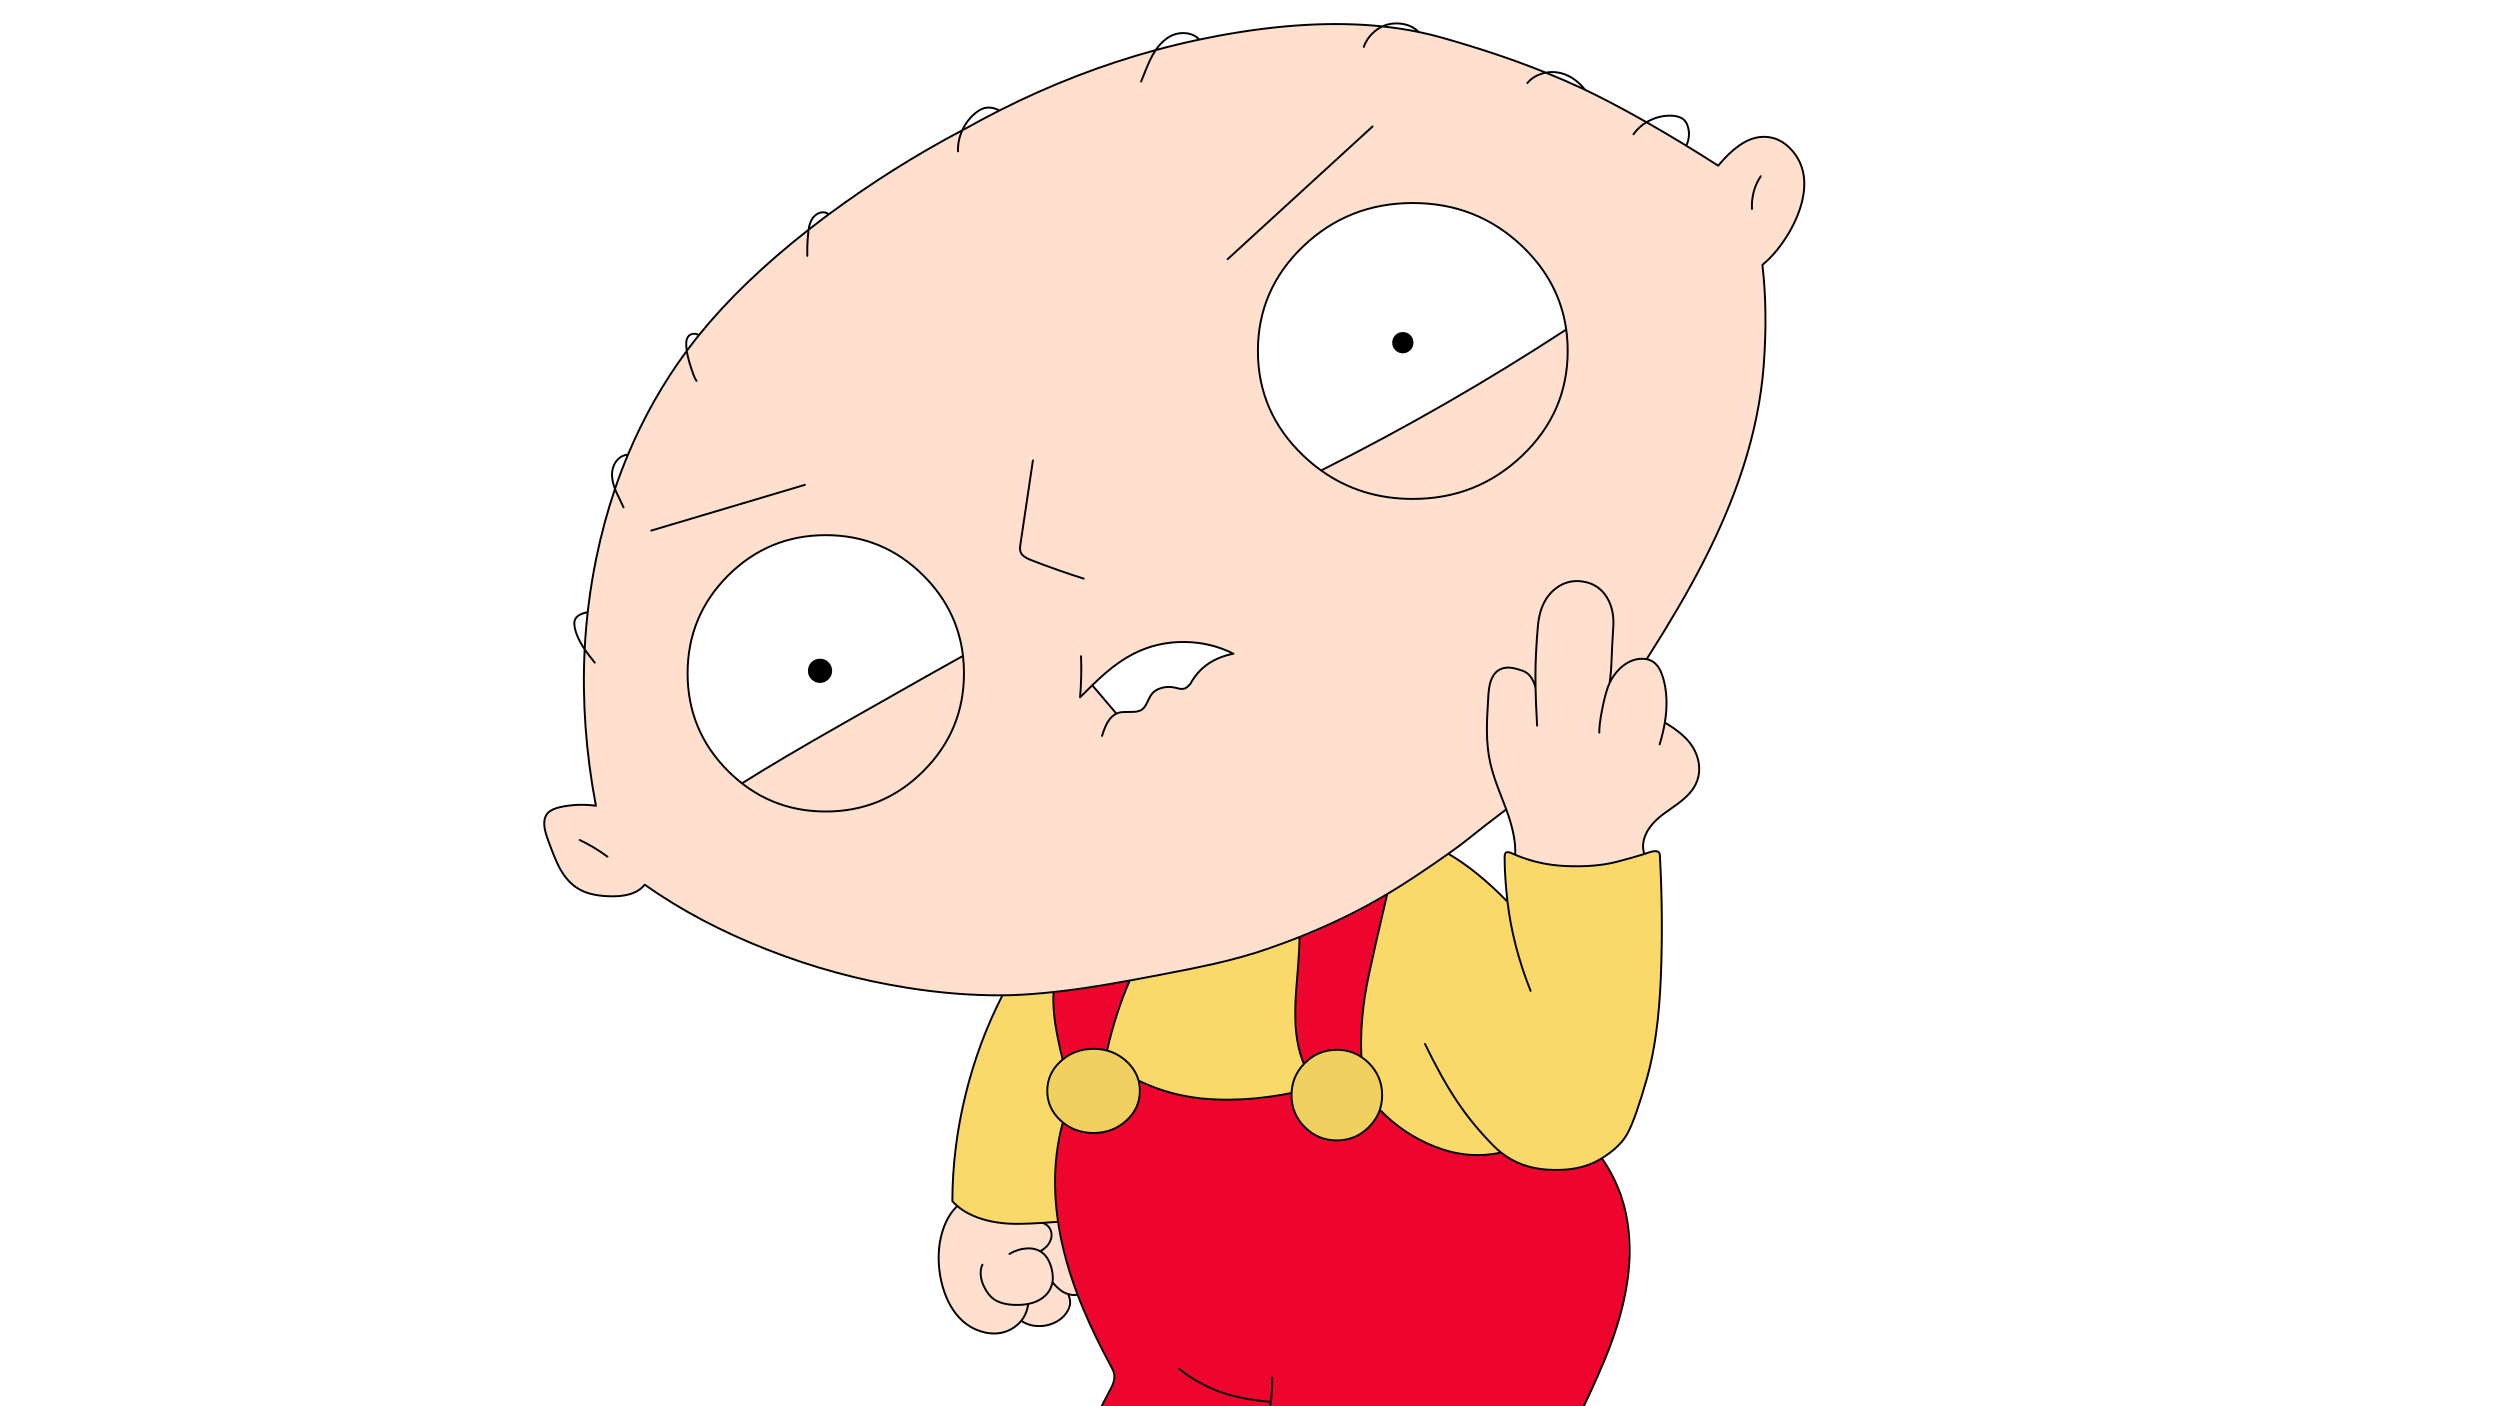 
<svg xmlns="http://www.w3.org/2000/svg" version="1.1" xmlns:xlink="http://www.w3.org/1999/xlink" preserveAspectRatio="none" x="0px" y="0px" width="1280px" height="720px" viewBox="0 0 1280 720">
<rect x="0" y="0" width="1280" height="720" fill="#333333" stroke="none"/>
<defs>
<g id="Layer2_0_FILL">
<path fill="#FFFFFF" stroke="none" d="
M 1280 720
L 1280 0 0 0 0 720 1280 720 Z"/>
</g>

<g id="Layer1_0_FILL">
<path fill="#FFDFCD" stroke="none" d="
M 485.9 623.25
Q 485.6 623.65 485.2 624.6
L 484.2 626.25
Q 483.7 627.1 483.25 628.5 483.15 628.85 482.9 630.15 482.7 631.15 482.45 631.8
L 481.75 633.7
Q 481.495 634.806 481.7 635.45
L 481.7 635.5
Q 480.75 638.05 480.65 643.1 480.65 644.95 480.75 645.85
L 480.95 647.4 480.95 649.25
Q 480.95 649.75 481.15 650.65
L 482.2 656.35
Q 482.206 656.742 482.25 657.15 482.3 657.4 482.95 659.35
L 484.7 663.95
Q 485.15 664.95 485.85 666.9 486.5 668.7 487.25 669.7 488.05 670.75 489.9 672.55 490.7 673.45 492.1 675.45 493 676.4 494.75 677.7 495.9 678.55 496.6 678.65 496.625 678.675 496.65 678.7 497.1 679.15 498.2 679.55 499.65 680.15 502.5 681.4 505.05 682.4 507 682.5 507.85 682.55 509.6 682.45 511.6 682.55 512.2 682.5 512.8 682.45 514 682.05 515.95 681.4 519.8 678.9 521.2 677.9 521.4 677.7 521.9 677.2 522.9 675.65 523.55 676.1 524.7 677.15 525.9 678 526.9 677.8 526.971 677.79 527.05 677.75 527.385 678.058 527.85 678.25 528.75 678.6 530.75 678.5
L 534.45 678.35
Q 535.85 678.35 536.8 678.1 537.45 677.95 539.25 677.05
L 541.75 675.75
Q 544.4 674.3 545.15 672.95
L 545.65 671.75 546.35 670.65
Q 547.75 668.35 547.7 666.4 547.7 665.75 547.4 664.6 547.15 663.35 547.1 662.8 547.6 662.8 548.5 662.8 549.35 662.8 549.85 662.5 550.05 662.395 550.2 662.25 550.489 662.044 550.65 661.75 550.9 661.3 550.9 660.7 550.804 659.503 549.8 659 549.667 658.51 549.3 657.3 548 653.45 545.7 645.65 544.2 640.55 543.9 637.9
L 543.7 636.4
Q 543.5 635.55 543.15 635.05 543.118 635.007 543.05 634.95 542.693 632.617 542.3 631.2
L 542.3 630.15 542.35 628.9
Q 542.35 627.25 542 626.7 541.916 626.584 541.8 626.45 541.507 626.143 541.05 625.95 540.944 625.866 540.8 625.8 540.467 625.661 540.1 625.65 539.812 625.633 539.5 625.7 539.358 625.738 539.2 625.75 538.889 625.909 538.6 626.1 537.979 626.014 537.1 626.1
L 533.2 626.25 526.95 626.45 525.9 626.5
Q 523 626.45 519.35 626.6 516.6 626.8 515.25 626.55 514.35 626.35 513.95 626.3 513.2 626.2 512.65 626.35 512.345 626.447 512.1 626.6 511.551 626.291 510.6 626.15 508.85 626.05 508.5 625.95 508.35 625.9 507.1 625.35
L 505.4 624.7
Q 504 624.2 502.85 624
L 500.85 623.7
Q 499.75 623.45 498.1 622.65 496.95 622.05 495.35 621.1 493.55 619.95 492.75 619.8 492.479 619.732 492.2 619.7 492.197 619.193 491.95 618.75 491.939 618.712 491.9 618.65 491.35 617.75 490.25 617.75 489.2 617.75 488.65 618.6 488.35 619.05 488 620.15 487.75 620.8 487 621.7 486.15 622.8 485.9 623.25
M 913.5 73.6
Q 913 73.1 912.7 72.9 912.35 72.7 911.6 72.5 910.8 72.3 910.5 72.15 909.7 71.6 909.25 71.45 909.079 71.388 908.9 71.35 908.378 71.001 907.25 70.75 902.75 70 898.95 71 896.7 71.55 892.4 73.55 891.2 74.05 890.6 74.55 890.35 74.75 889.2 75.9 889.05 76.05 886.4 77.85 883.75 79.7 882 82.2 881.525 82.834 881.3 83.4 880.771 83.774 880.55 84.5 880.3 84.6 879.55 84.35
L 878.3 83.85
Q 876.15 83 875.45 82.6 875.192 82.479 874.95 82.35 874.613 81.563 873.25 80.7
L 869.95 78.55
Q 867.55 77 866.45 76.5
L 862.8 74.7
Q 862.496 74.548 862.15 74.45 861.756 74.178 860.9 73.75 860.2 73.35 858.9 72.4 857.6 71.45 856.9 71.05
L 855.4 70.3 850.8 67.25
Q 846.8 64.55 844.7 63.35 843.7 62.7 842.95 62.65 842.727 62.65 842.5 62.65 840.52 61.353 838.3 60.15 836.85 59.3 831.4 56.35
L 820.8 50.65
Q 818.15 49.25 814.8 47.75
L 813.25 47.05
Q 812.405 46.628 811.75 46.5 811.309 46.093 810.55 45.7
L 800.35 41.05
Q 796.95 39.9 790.85 36.9 790.05 36.5 789.5 36.45 789.059 36.413 788.65 36.6 787.923 36.261 787 35.8 785 34.85 784 34.45 783.8 34.35 781.2 33.55
L 772.35 30.45
Q 768.7 29.1 767.55 28.45 766.5 27.85 766.15 27.8 765.641 27.741 765.2 27.85
L 763.45 27.35
Q 762.15 26.95 761.95 26.85
L 760.9 26.3
Q 759.8 25.95 759.2 25.75 758.8 25.65 757.2 24.9 755.8 24.3 753.55 23.65 750.35 22.75 749.85 22.6 748 21.9 747.35 21.75 745.65 21.5 744.85 21.35 744.6 21.3 742.95 20.9 739.25 19.8 737.4 19.3 734.15 18.35 731.85 17.85
L 729.45 17.3
Q 726.9 16.6 725.65 16.25 723.4 15.7 721.8 15.75 721.758 15.754 721.7 15.75
L 721.7 15.75
Q 720.8 15.3 718.75 15.2 715.85 15.05 713.25 14.55
L 706.4 13.5
Q 704.55 13.1 700.8 12.9 696.55 12.7 692.2 12.6
L 679.7 12.55
Q 674.6 12.55 672.1 12.75 671.284 12.824 670.8 12.95 670.21 12.708 669.2 12.8
L 660 13.05
Q 659.7 13.1 650.95 14.1
L 646.25 14.7
Q 642.95 15.45 641.3 15.75 639.399 16.062 638.45 16.2 637.823 16.116 636.95 16.25 633.35 16.6 628.35 17.5
L 617.5 19.55
Q 611.55 20.8 608.3 21.65
L 598.1 23.85
Q 596.2 24.35 592.4 25.55 591.878 25.738 591.45 25.9 591.186 25.957 590.85 26.05 589.8 26.4 589.25 26.55
L 587.5 26.95
Q 587 27.1 584.5 27.95 581.5 29 576.4 30.45 570.25 32.2 568.3 32.8
L 565.15 33.85
Q 556.3 36.9 552.25 38.95 551.674 39.238 551.3 39.5 551.149 39.484 550.95 39.5 550.45 39.5 549.8 39.75 549.1 40.1 548.7 40.25 548.2 40.5 546.75 40.95 545.05 41.45 542.25 42.7
L 523.3 50.85
Q 518.35 53.05 517.85 53.3 515.2 54.6 510.65 57.2 505.55 60.05 503.45 61.15
L 492.4 67.1 492.4 67.1
Q 491.887 67.205 491.35 67.55 486.6 69.85 481.85 73.05
L 480.55 73.85 479 74.5
Q 478.15 74.8 476.95 75.45
L 470.85 78.8
Q 469.5 79.55 468.85 80
L 459.9 85.75
Q 459.347 86.102 458.95 86.4 458.484 86.51 457.5 87.1
L 443.4 96.55
Q 441.05 97.85 439.9 98.65 438.2 100 437.25 100.65
L 435.85 101.5
Q 434.85 102.1 430.45 105.3 429.2 106.3 429 106.5
L 427.4 107.85
Q 426.2 108.9 423.7 110.6 421.1 112.4 420 113.35
L 419.5 113.7 418.75 113.9
Q 417.25 114.25 416.4 115.4 415.9 116.2 415.6 116.5 415.25 116.9 414.25 117.5 413.35 118.1 413 118.55 412.88 118.733 412.8 118.9 412.279 119.208 411.65 119.8 410.55 120.9 410.3 121.1
L 409.05 121.9
Q 408.5 122.25 407.3 123.25 406.65 123.8 403.85 125.7 401.7 127.15 400.55 128.3 399.05 129.9 398.25 130.65
L 395.95 132.65
Q 395.7 132.9 394.45 134.25 393 135.85 391.35 137.05 390.25 137.9 389.7 138.3 388.7 139.05 388.15 139.65 387.4 140.55 387.2 140.7 386.5 141.1 386.2 141.3 384.2 142.4 382.8 144.45 381.9 145.95 381.45 146.3 380.2 147 379.7 147.5
L 378.85 148.4
Q 378.6 148.65 377.65 149.25 376.45 150.05 375.9 151.1 375.459 151.737 375.35 152.35 374.029 153.032 373.35 154.05
L 372.5 155.4 371.15 156.6
Q 369.95 157.6 369.3 158.45 368.15 160.05 367.5 160.8 367.3 161.1 365.3 163.2
L 361.4 167.6
Q 359.6 169.85 358.95 170.5 358 171.45 357.85 171.65 357.257 172.342 357.15 172.95
L 356.75 173.3
Q 355.9 174.05 354.6 175.85 351.5 180.1 349.85 182.75
L 349.05 183.95 348.4 184.7
Q 347.25 186.1 345.7 188.55 343.6 191.9 343.2 192.5
L 342.2 194
Q 341.6 194.7 341.35 195.3 341.294 195.429 341.25 195.55 340.722 195.894 340.25 196.45 339.85 196.95 339.05 198.4 336.6 203.2 335.4 204.95
L 334.4 206.5 333.85 207.8
Q 333.65 208.3 332.8 209.7 330.45 213.6 329.1 217.1
L 328.45 218.55
Q 328.15 219.15 327.45 220.25 327.196 220.758 327.15 221.2 326.935 221.481 326.7 221.85 325.95 223.75 325.55 224.7 324.95 226.15 323.3 228.9 322.85 229.8 322.05 231.75 321.85 232.25 321 233.8 320.45 234.9 319.8 236.85 319.05 239.2 318.75 239.9 317.9 241.95 317.75 242.5 317.7 242.6 317.3 244.4
L 315.95 248.6
Q 315.05 251.2 314.45 252.4 313.65 254.1 313.65 254.7
L 313.85 254.7
Q 313.385 255.462 313.05 256.4
L 308.85 271.3
Q 308.35 272.75 307.95 274.4 307.584 275.742 307.75 276.65 307.429 277.14 307.2 277.8 306.65 279.35 306.2 281.9 305.6 285.55 305.5 286.05
L 304.9 289.6
Q 304.9 289.7 304.6 291.45
L 303.7 295.7
Q 303.417 297.03 303.45 297.95 303.277 298.516 303.1 299.65 303 300.3 302.65 301.55 302.15 303.55 301.75 307.65
L 301 317.2 300.6 319.05
Q 300.532 319.899 300.65 320.4 300.509 320.78 300.4 321.3 300.1 322.5 300.1 324.35
L 300.2 326.8 300 328.6
Q 299.6 332.1 299.6 337.8 299.6 338.35 299.5 338.6
L 299.15 339.4
Q 298.85 340 298.85 341.05 298.8 342.2 299 344.2 299.25 346.5 299.25 347.4 299.3 348.4 299.3 350.45 299.3 350.938 299.3 351.35 299.2 351.909 299.2 352.75
L 299.15 355.3
Q 299.05 357.95 299.25 359.85
L 299.4 361.3
Q 299.5 362.35 299.45 365.3 299.4 367.8 299.7 369.3 299.75 369.75 300.05 370.9 300.3 371.95 300.35 372.55 300.45 373.65 300.4 375.9 300.65 377.9 300.65 378.1
L 300.5 378.95
Q 300.4 380.05 300.75 380.8
L 301.05 381.5
Q 301.15 381.75 301.15 382.35
L 301.25 383.75
Q 301.069 384.349 301.15 385.2 301.25 386.5 301.7 389 302.15 391.55 302.25 392.8 302.4 395.1 302.4 395.15
L 303 399.45
Q 303.1 399.95 303.45 401.2 303.75 402.3 303.85 402.95 304 403.85 304.05 405.75 304.1 406 304.5 407.65 304.966 409.854 304.85 412.85 304.715 412.768 304.55 412.7 304.15 412.55 303.55 412.55 302.85 412.55 302.5 412.5 301.85 412.5 300.9 412.35 299.55 412.2 299.25 412.15
L 292.8 412.15
Q 291.35 412.3 287.8 413.35 286.95 413.65 286.2 413.8
L 284.8 414.05
Q 283.65 414.3 282.3 415.15 281.45 415.65 280.85 416.2
L 279.8 417.35
Q 278.75 418.65 278.7 419.8 278.65 420.5 278.8 421.4
L 280.15 427.55
Q 280.678 429.25 281.3 431 281.3 431.122 281.3 431.25 281.25 431.85 281.75 432.95 282.85 435.4 284.05 438.75
L 284.5 440
Q 284.7 440.45 285.4 441.75
L 288.55 446.85
Q 288.95 447.55 289 447.9
L 289.15 448.65
Q 289.3 449.25 290.25 450.1 290.4 450.2 291.75 451.7 292.7 452.65 293.4 453.15
L 299.05 456.15
Q 302.3 457.85 304.4 458.25 305.624 458.477 306.65 458.2 307.113 458.336 307.85 458.4 311.6 458.6 317.25 458.4 321.1 458.3 322.9 457.65 323.45 457.5 324.45 457 327.45 455.65 328.8 454.4
L 329.85 453.35
Q 330.14 453.06 330.35 452.75 330.395 452.835 330.45 452.9 330.75 453.25 331.55 453.75
L 333.25 455.05
Q 333.8 455.45 335.1 456.1 336.35 456.75 336.95 457.2 337.45 457.55 338.4 458.4 339.2 459 340.7 459.75 342.6 460.65 343.15 461 344.45 461.75 346.9 463.6 348.9 465 353.2 467.35 354.3 468 354.85 468.05 354.901 468.059 354.95 468.05 355.218 468.345 355.6 468.6 355.95 468.85 357.05 469.35
L 361.9 471.75
Q 363.75 472.6 367.1 474.5 370.6 476.5 372.3 477.3 373.6 477.95 376.5 479.15 379.25 480.3 380.7 481.05 382.85 482.15 383.15 482.25
L 386 483.4
Q 387.45 484.05 390.5 485 391.3 485.4 391.8 485.45 391.953 485.476 392.1 485.45 392.487 485.757 393.25 486.1 401.25 489.4 416.75 494.7
L 418.6 495.35
Q 419.55 495.65 422.9 496.55 425.6 497.3 427.2 497.9 428 498.2 428.5 498.25 429.125 498.25 429.55 498 430.156 498.361 431.35 498.6
L 434.1 499.45
Q 436.15 500.1 440.2 500.75 444.4 501.45 446.3 501.95
L 449.5 502.8
Q 456.05 504.3 459.5 504.7
L 461.3 504.95
Q 463.05 505.25 464.7 505.85 466.1 506.3 466.75 506.15 467.311 506.074 467.7 505.75 468.173 505.965 468.85 506.1 471.9 506.8 473.9 507.05 475 507.15 477.15 507.25 477.45 507.3 480.2 507.7 482.05 507.95 483.25 507.9 484 507.9 484.35 507.95
L 485.2 508.3
Q 486 508.55 487.2 508.45 490.3 508.35 495.45 508.75 501.55 509.15 503.65 509.2 504.6 509.25 507.95 509.25 510.6 509.3 512.25 509.4 514.05 509.5 514.8 509.05 514.827 509.031 514.85 509 515.359 509.15 516.25 509.15 520.7 509.3 525.1 509.3 528.1 509.3 530.2 509.05
L 532.1 508.8
Q 532.244 508.782 532.35 508.75 533.087 508.686 533.75 508.6 535.362 508.42 536.8 508.3
L 536.85 508.3
Q 537.622 508.225 538.35 508.15 538.863 508.13 539.35 508.1
L 540.15 508.05 542.35 507.85 542.45 507.85 543.5 507.8
Q 545 507.6 547.95 507.1
L 550.35 506.9
Q 551.65 506.8 554.25 506.4 555.15 506.3 555.55 506.1 555.83 505.94 556 505.75 556.303 505.727 556.6 505.7
L 557.9 505.45 567.4 503.9
Q 569.1 503.5 572.3 503.05 575.7 502.55 577.2 502.2 578.95 501.8 582.35 500.9
L 593.2 499.25
Q 594.4 499.15 595.05 498.7 595.378 498.8 595.75 498.8 595.798 498.805 595.85 498.8 596.366 498.831 597.45 498.65
L 608.45 496.5
Q 608.892 496.435 609.4 496.3 610.701 496.083 612.45 495.6 612.783 495.536 613.1 495.45 616.35 494.6 617.75 494.35 618.452 494.21 618.95 494 619.744 493.761 620.15 493.4 620.867 493.595 622.05 493.35 625.6 492.75 632.1 490.95
L 633.6 490.5 641.35 488.4
Q 642.422 488.077 643.8 487.6 648.526 486.043 656.95 482.85
L 668.3 478.4
Q 669.3 478.05 669.85 477.55 669.917 477.483 669.95 477.4 670.577 477.218 671.45 476.75 672.45 476.25 675.65 475.2 677.2 474.7 680.3 473.5 683.35 472.3 684.5 471.75
L 687 470.35
Q 688.65 469.45 693.1 467.4 694.8 466.7 695.6 466.25
L 697.9 464.8
Q 699.2 463.9 702 462.4 703.587 461.675 704.05 460.9 704.513 460.72 705.2 460.35 707.15 459.1 709.15 458.25
L 710.55 457.6 710.95 457.35 712 456.7
Q 712.75 456.2 714.35 455.4 714.95 455 716.15 454.15
L 717.85 453.35
Q 720.6 452.1 724.2 449.35 725.11 448.667 725.85 448.1 729.873 445.101 730.25 444.85 731.542 444.001 732 443.2 732.372 442.981 733.05 442.45 733.65 441.95 734.6 441.45
L 736.75 440.2
Q 737.85 439.5 738.05 439.2
L 738.1 439.15
Q 738.393 439.127 738.7 439
L 739.9 438.3 740.45 437.6
Q 740.999 437.415 741.25 437.2 741.543 436.959 741.7 436.65 742.23 436.351 743 435.7 743.95 434.9 746.05 433.6 748.15 432.3 749.1 431.5
L 750.3 430.5
Q 752.05 429 756.15 426.1 760.05 423.35 761.95 421.65
L 763.25 420.5
Q 763.5 420.3 764.55 419.6 765.35 419.1 765.8 418.65 766.35 418.1 767.25 416.95 767.8 416.35 768.65 415.95 769.1 415.7 770.1 415.2 770.462 414.895 770.65 414.55 770.77 414.569 770.9 414.6 771.2 414.6 771.4 414.75 771.75 414.9 771.85 415.1 772.2 415.45 772.3 416.2 772.35 416.6 772.45 417.45 772.55 417.95 773.1 419.2 773.55 420.45 774.15 423 774.298 423.425 774.45 423.75 774.232 424.397 774.5 425.1 774.6 425.45 774.85 426.05 774.9 426.25 774.9 427.25 774.8 428.6 775.3 431.15 775.8 433.85 775.8 435.05 775.8 436.5 775.9 436.75 776.25 437.9 777.85 438.35 778.65 438.6 780.4 438.9 780.672 438.982 781.05 439.1 781.54 439.525 782.55 439.8 788.2 441.55 793.95 442.45
L 798.35 443.05
Q 800.4 443.35 801.3 443.4
L 803.6 443.45
Q 810.134 443.38 813.7 443.2 815.254 443.174 816.25 443.1 817.3 443 817.6 442.85 817.679 442.814 817.75 442.75 817.825 442.763 817.9 442.75 818 442.75 819.75 442.3
L 821.85 442
Q 831.8 440.9 838.1 438.35
L 839.15 437.95
Q 840.7 437.55 840.75 437.5 841.65 437 841.8 436 841.9 434.95 841.1 434.3 841.276 433.708 841.65 432.25 842.05 430.5 841.7 429.65 841.55 429.4 841.55 429.25
L 841.65 428.95
Q 842.4 427 843.45 425.2 843.9 424.35 844.6 423.4
L 847.3 420.15
Q 849.55 417.7 850.65 416.9 851.3 416.45 853.35 415.3 856.15 413.7 856.9 413.05 858.35 411.9 858.5 411.8
L 859.95 411
Q 861.35 410.2 862.3 408.55 862.8 407.75 863.2 407.4 863.45 407.2 864.05 406.85 864.65 406.55 864.9 406.3 865.445 405.755 865.5 405.1 865.676 405.002 865.85 404.85 867.6 403.4 867.8 402.3
L 867.85 401.55
Q 867.9 401.25 868.1 400.95
L 869.25 398.3
Q 869.65 397.25 869.75 396.85 869.85 396.35 869.85 395.3 869.75 391.6 869.4 390.2
L 868.45 386.2 867.85 384.95
Q 867.35 383.95 867.25 383.75 866.828 383.14 866.35 382.85 866.244 381.969 865.35 381 863.85 379.6 863.2 378.85
L 861.8 377.15 860.4 375.9
Q 859.2 374.7 858.9 374.45 858.4 374.05 857.2 373.4 856.05 372.75 855.55 372.3 854.75 371.55 854.3 371.2 853.55 370.6 852.85 370.55
L 852.8 370.55
Q 852.5 369.69 852.5 368.2 852.6 365.9 852.8 363.65
L 852.95 361.25
Q 852.95 359.1 852.8 357
L 852.6 352.2
Q 852.35 349.8 852.2 349.2 852 348.5 851.5 347.55 850.95 346.55 850.7 346 849.85 343.95 849.4 342.95 848.6 341.15 847.65 340.15 846.4 338.8 844.25 337.95 843.586 337.681 843 337.55 843.008 337.487 843 337.4 843.061 337.377 843.1 337.35 843.65 337.05 844.35 335.7 847.4 329.5 850.15 326.05 851 324.95 851.2 324.6
L 851.75 323.5
Q 852 322.95 852.6 322.05
L 853.9 320.1
Q 854.65 319 855 318.2
L 857.55 313.5
Q 858.8 311.1 859.85 309.55 860.55 308.55 860.7 308
L 860.3 308 868.55 294.7
Q 870.45 291.55 871.1 290
L 872.45 286.7
Q 873.25 285.25 873.55 284.55 873.65 284.35 874 283.4 874.3 282.65 874.55 282.25 875.35 281.2 875.45 281 875.621 280.559 875.6 280.2 875.718 280.076 875.8 279.95 876.25 279.4 876.95 278.1 878.9 274.6 879.3 272.75
L 879.5 271.85 880 271
Q 880.25 270.55 880.55 269.65 880.85 268.65 881.05 268.25 881.8 266.95 882.05 266.25 882.2 265.95 882.4 265.2 882.55 264.5 882.75 264.15
L 883.45 262.9
Q 883.537 262.63 883.55 262.35 884.151 261.812 884.7 260.25 885.9 256.6 887.25 253.05
L 891.4 242.9
Q 891.95 241.5 891.75 240.85
L 891.65 240.85
Q 891.748 240.686 891.8 240.55
L 894.9 232.4
Q 895.35 231 895.4 230.5 895.45 229 895.55 228.25 895.65 227.65 896.05 226.3 896.45 225.05 896.55 224.35
L 896.7 223.15
Q 896.75 222.95 897.4 221.2 897.866 220.036 897.65 219.25 897.768 218.806 897.85 218.2 898 216.95 898.65 214.85 899.4 212.45 899.55 211.45
L 899.9 209.1
Q 900.05 208.1 900.55 206.2
L 901.3 203.4
Q 901.75 201.75 901.65 200.7 901.58 200.209 901.35 199.8
L 901.85 198.5
Q 902.55 196.65 902.25 195.55
L 902.05 194.95 902.15 192.45
Q 902.2 191.75 902.4 190.7 902.75 188.95 902.75 188.9 902.85 188.5 902.95 186.4
L 903.25 178.95
Q 903.35 176.55 903.55 175.35 903.8 173.65 903.55 173
L 903.45 173 903.7 164.45
Q 904 163.2 904.05 162.55 904.2 161.55 904 160.15
L 903.7 158.8
Q 903.4 157.95 903.4 157.85 903.35 157.55 903.45 156.9 903.55 156.05 903.6 154.7 903.6 153 903.65 152.5 903.75 151.3 903.55 150.7 903.491 150.537 903.4 150.4 903.377 149.866 903.25 149.05 903.1 147.75 903 145.1
L 902.75 136
Q 902.75 135.38 902.65 134.9 904.483 134.003 905.35 133.1 905.95 132.5 906.95 131.25 907.55 130.55 908.95 129.3 909.7 128.55 910.5 127.3 913.3 123.2 914.45 121.05 914.729 120.545 914.85 120.1 915.379 119.67 915.85 118.8 916.45 117.8 917.35 115.8 918.35 113.7 918.85 112.8
L 919.85 111.2
Q 921.25 108.75 921.65 105.75
L 921.8 104.6
Q 921.849 104.551 921.9 104.5 922.25 104.1 922.55 103.1 923.2 101.05 923.35 98.75
L 923.55 94.2
Q 923.639 93.402 923.5 92.75
L 923.55 92.2
Q 923.55 90.7 923.5 90.4 923.45 89.45 923 88.15 922.15 85.45 920 80.65 919.4 79.35 919 78.8 918.5 78.05 917.65 77.2 915.65 75.1 914.5 74.3 913.8 73.9 913.5 73.6
M 707.3 105.65
L 709.5 105.3
Q 717 104.3 720.9 104.15 723.25 104.05 728 103.95 729.7 103.85 730.55 103.9 731.6 104 733.65 104.5
L 735.75 104.65
Q 735.895 104.65 736 104.65 736.472 104.782 737.05 104.85 739.4 105.1 740.1 105.3
L 742.1 106.1
Q 742.9 106.35 744.55 106.65 746.25 107 749.55 108.25
L 751.45 108.75
Q 758.5 110.5 763.5 113.85 764.6 114.6 765.2 114.7 765.333 114.721 765.45 114.7 765.567 114.844 765.7 114.95 765.9 115.1 766.75 115.6 767.15 115.9 767.9 116.7 768.3 117.1 770.4 118.45 771.6 119.2 775.15 122.05
L 777.1 123.75
Q 779.85 126.1 780.4 126.65
L 786.25 132.65
Q 786.4 132.8 787.15 133.95
L 788.9 136.45
Q 789.045 136.667 789.1 136.75 789.277 136.948 789.75 137.55 791.5 139.45 793.95 144.15
L 796.6 149.5
Q 798.45 153.45 798.85 154.6 799.35 156.25 800.05 159.55
L 800.75 164 801.35 166.3
Q 801.64 167.459 801.8 168.9 801.281 169.019 800.85 169.45 800.45 169.95 800.2 170.15 799.75 170.45 799.55 170.6 796.95 172 793.75 173.9 792.65 174.65 792.4 174.85 791.979 175.331 791.75 175.75 791.384 175.961 790.95 176.25 789.35 177.25 789.15 177.35 786.5 178.6 785.35 179.5 783.8 180.75 783.65 180.85 782.4 181.3 781.8 181.55 780.6 182.05 779.2 183.2 777.65 184.5 777.35 184.7 776.5 185.35 775.45 185.9
L 769.25 189.4
Q 768.008 190.154 767.55 190.7 766.92 190.875 766.1 191.55 763.5 193.4 760.95 194.75
L 758.9 195.9
Q 756 198 754.4 198.75 753.05 199.3 752.65 199.7 752.575 199.769 752.5 199.85
L 752.45 199.85
Q 751.1 199.9 748.9 201.4 744.85 204.2 744.8 204.25 742.4 205.8 740.4 206.6 738.45 207.35 738 208.15 737.916 208.276 737.85 208.4 731.15 211.7 725.25 215.05
L 718.9 218.6
Q 717.906 219.115 717.45 219.6 717.358 219.704 717.3 219.8 716.64 219.967 716.1 220.25 715.9 220.35 714.7 221.15 713.95 221.65 712.85 222.2
L 698.1 229.85
Q 696.676 230.539 696 231.3 695.317 231.474 694.45 231.95 692.3 233.15 691.25 233.75 689.3 234.85 687.95 235.4 684.5 236.8 683.95 237.15 682.65 238.1 681.9 238.35 680.7 238.65 680.1 238.85 679.25 239.15 677.65 240.65 677.233 241.116 677 241.4
L 676.15 240.85
Q 674.6 239.4 673.85 238.65 672.45 237.4 671.2 237 670.795 236.826 670.35 236.8 669.686 236.102 668.85 235.15 667.2 233.25 666.5 232.55 665 231.05 664.25 230.3 662.9 228.95 662.15 227.85 661.5 226.75 661.1 226.45 660.555 226.065 660 226.05 659.672 225.374 659.4 225 658.55 224.15 658.1 223.65 657.8 223.3 657.3 222.4
L 652.9 214.2
Q 652 212.7 651.6 212.25 651.285 211.872 650.95 211.6 650.831 211.246 650.5 210.5
L 650 209.05
Q 648.95 206.95 648.6 205.85 648.25 204.15 647.95 203.3 647.85 203 647.7 202.95 647.67 202.92 647.6 202.9 647.511 202.85 647.3 202.85
L 647.15 202.85
Q 646.994 202.362 646.9 202.05
L 646.85 200.95
Q 646.75 199.85 646.55 198.8
L 646 196.85 645.8 195.55
Q 645.45 194.7 645.3 194.25 645.05 192.65 644.6 192 644.551 191.921 644.5 191.85
L 644.5 191.8
Q 644.6 191 644.6 190.6 644.65 189.9 644.5 189.45
L 644.25 188.75
Q 644.15 188.4 644.15 187.75
L 644.05 183
Q 643.95 180.45 644.2 178.7 644.4 177.6 644.45 177.05 644.55 176.1 644.35 175.4 644.35 175.2 644.2 175.05 644.17 175.02 644.1 175 644.01 174.95 643.8 174.95
L 643.65 174.95
Q 644.5 171.927 644.5 170.55
L 644.45 168.65
Q 644.5 168.35 644.85 166.7 645.45 164.05 646.1 161.9
L 646.6 160.05
Q 646.9 159 647.1 157.6 647.231 156.794 647.2 156.15 647.444 155.831 647.6 155.3 650.3 149.25 650.85 148.2 651.55 146.85 652.7 144.95
L 653.3 143.75
Q 653.396 143.368 653.4 143.05 653.613 142.762 653.85 142.4
L 655.95 139
Q 656.65 137.8 657.1 137.25 657.8 136.5 659.3 135.15 659.9 134.55 660.8 133.25
L 662.7 130.3
Q 662.723 130.261 662.75 130.2 663.412 129.941 664.05 129.25
L 665.05 128 665.95 127.2
Q 666.2 127 668.4 124.5 670.85 121.75 674.95 119.25 676.3 118.4 676.6 118.15
L 677.9 117
Q 678.23 116.744 678.45 116.5 678.805 116.471 679.15 116.35 680.55 115.95 681.45 115.1 682 114.7 683.05 113.8 683.85 113.35 685.55 112.8 686.1 112.5 687.1 111.75 687.7 111.35 688.8 111
L 703.35 106.1
Q 703.877 105.988 704.25 105.85 704.754 106.05 705.45 106.05 705.65 106.05 707.3 105.65
M 759.5 247.25
Q 759.555 247.318 759.6 247.35 758.64 247.872 758.05 248.15 758.776 247.71 759.5 247.25
M 794.75 351.7
L 794.7 351.75
Q 794.667 351.757 794.6 351.75 794.688 351.725 794.75 351.7
M 405.8 275.9
L 407.4 275.55
Q 408.6 275.3 410.95 274.5 413.1 274 416.75 273.8 423.3 273.5 427.15 273.85
L 431.2 274 435.7 274.9
Q 437.65 275.35 437.7 275.35 438.283 275.397 438.7 275.3 438.908 275.386 439.1 275.45 439.4 275.55 440 275.7
L 440.6 276
Q 440.9 276.2 442 276.4 443.3 276.65 445.8 277.7
L 447.95 278.3 454.05 280.9 455.5 281.3 456.95 281.95 457.8 282.5 458.45 283.25
Q 458.95 283.85 460 284.3 460.6 284.6 461.8 285.1 462.15 285.3 462.8 285.65 462.952 285.726 463.1 285.75 463.268 285.956 463.5 286.1
L 464.05 286.45
Q 464.35 286.65 464.9 287.5 465.5 288.35 466.25 288.75
L 467.25 289.25
Q 467.7 289.5 468.7 290.3 469.55 291.05 469.7 291.2
L 470.25 291.95
Q 470.6 292.35 471.4 292.9 472.25 293.5 472.55 293.8 472.95 294.2 473.6 295.05 474.25 295.8 475.7 297.1 476.1 297.5 476.2 297.75 476.35 297.95 476.5 298.4 476.7 298.9 477.25 299.5
L 478.15 300.5
Q 478.4 300.85 479.1 302 479.65 302.95 480.1 303.45 480.5 303.9 481.3 304.65
L 487.3 314.55 487.7 314.55
Q 487.773 314.968 487.95 315.5
L 488.4 316.8
Q 488.85 318.15 489 318.45
L 490 320.6
Q 490.25 321.15 490.7 322.6
L 492.05 327.45
Q 492.45 328.95 492.5 329.2 492.7 330.25 492.8 332.3 492.95 334.45 493.1 335.4
L 493.2 335.9
Q 492.3 336.2 491 337.1
L 490.4 337.55 486.75 339.4
Q 484.55 340.6 482.05 342.1
L 477.55 344.8
Q 477.164 345.036 476.9 345.2 476.564 345.205 476.2 345.3 475.75 345.45 474.8 346.05 473.75 346.75 471.55 347.85 469.3 348.95 468.3 349.6 465.75 351.3 465.65 351.35 464.35 351.95 463.75 352.35 463.701 352.381 463.65 352.4 463.377 352.493 462.6 352.95
L 458.75 355.3
Q 457 356.45 455.7 357 454.3 357.65 454 357.85 453.65 358.05 452.9 358.7 452.25 359.3 451.8 359.5
L 450.7 359.9
Q 450.6 359.95 449.3 360.8 448 361.7 445.75 362.5 444 363.15 443.6 363.9 443.472 364.233 443.35 364.4 442.772 364.574 442.05 365
L 431.9 370.8
Q 431.397 371.084 431 371.35 430.769 371.411 430.5 371.5 430.1 371.65 429.4 372.15 428.6 372.65 426.85 373.35 425.15 374 424.35 374.5
L 422.95 375.55 412.05 381.85
Q 411.093 382.415 410.75 382.8 410.194 383.106 409.45 383.65
L 407.7 384.7
Q 405 386.3 403.6 387
L 401.15 388.15
Q 400.4 388.5 398.9 389.4
L 397 390.5
Q 394.15 392.1 391.8 393.65
L 388.2 396.45
Q 387.4 397 385.5 397.95 383.65 398.85 382.75 399.45
L 381.25 400.6
Q 380.56 401.152 380.2 401.5 379.553 401.086 379.15 400.75 378.2 399.9 377.9 399.8 377.635 399.655 377.35 399.6 375.336 397.846 374.3 396.9 372.3 395.05 371 393.6
L 370.05 392.45
Q 369.35 391.35 369.05 391.15 369.015 391.12 368.95 391.1 368.965 391.071 368.95 391.05
L 368.75 390.65
Q 368.65 390.4 368.6 390.3 368.3 389.65 367.55 389.3 367.282 389.185 367 389.15 365.042 386.406 363.75 384.4
L 363.05 383.25
Q 362.55 381.9 362.35 381.6 361.996 381.129 361.5 380.95
L 361.5 380.95
Q 361.3 380.1 360.7 378.95 359.7 377 358.35 374.95
L 357.95 374.25 357.3 372.7
Q 355.8 368.35 354.55 363.25 354.25 362.05 354 361.45
L 353.5 360
Q 353.35 359.2 353.35 359.15 353.16 358.676 352.8 358.55 352.757 358.299 352.65 357.95 352.55 357.45 352.55 356.45 352.3 353.2 352.2 351.55 351.95 348 352.1 344.9 352.2 343.85 352 343.35 351.991 343.321 351.95 343.3 352.344 340.808 352.2 338.6 352 337.3 352 336.6 352 335.9 352.2 334.6 352.4 332.9 352.65 332.1 353.5 330.25 353.8 329.25 354.05 328.3 354.05 326.25
L 354 326 353.9 325.95
Q 354.923 322.634 355.5 321 356.5 318 357.7 316 358.85 314 358.9 313.85 359.12 313.141 359.1 312.55 359.217 312.344 359.35 312.1 360.45 310.1 361.9 307.85
L 365.9 302.1
Q 366.1 301.9 366.65 301.45 367.1 301.05 367.3 300.75 367.503 300.439 367.6 300.1 367.649 300.091 367.7 300.05
L 369.55 298.4 370.55 297.2
Q 371 296.65 372.1 295.75 372.7 295.1 373.9 293.75 374.4 293.25 375.95 292.15 377.25 291.15 377.85 290.45 377.95 290.3 378.65 289.3 379.15 288.6 379.55 288.25
L 383.45 285.85
Q 384.4 285.2 384.65 284.85 384.765 284.691 384.85 284.5 385.307 284.33 385.75 283.95
L 387.2 282.85
Q 391.9 280.1 394.65 279.05 394.879 278.964 395.05 278.85 395.553 278.963 396.1 278.9 396.85 278.75 398.25 278.15 401.9 276.65 405.8 275.9
M 565.25 344.75
Q 565.85 344.25 566.2 344.05 567.45 343.2 568.2 342.4 568.52 342.111 568.75 341.8 569.785 341.595 570.85 340.7 571.55 340.15 572.95 338.95 573 338.9 574.3 338.15 575.15 337.65 575.55 337.15
L 576.1 336.55
Q 576.4 336.35 577 336.15 577.95 335.8 579.85 334.7 581.65 333.65 582.7 333.3 583.25 333.1 584.4 332.75 584.95 332.55 586 332 587 331.65 587.95 331.4
L 593.5 330.25
Q 595.05 330 598.1 329.2 599.7 328.9 602 328.95 603.3 328.95 605.9 329.05 607.1 329.05 609.45 329.05 611.5 329.05 612.95 329.3
L 615.35 329.75 617.3 329.8
Q 619.6 329.95 623.2 331.3
L 626.25 332.35
Q 627.7 332.85 628.2 333.2
L 629.05 333.8
Q 629.45 334.05 630.3 334.4 630.618 334.531 630.85 334.65 630.441 334.846 630.2 334.95
L 624.9 337
Q 622.8 337.4 622.7 337.45 621.45 337.8 620.75 338.55 620.6 338.738 620.35 339.2 619.189 339.051 617.5 340.45 616.65 341.15 615.6 342.25 614.9 342.85 614.2 343.95 613.7 344.85 613.35 345.25 613 345.7 612.1 346.45 611.2 347.2 610.85 347.7 610.7 347.9 610.1 349.25 609.95 349.75 609.65 350.1 609.6 350.25 609.05 350.75
L 608.2 351.8
Q 607.4 352.65 605.95 353
L 604.95 353.15
Q 604.5 353.15 604.05 353
L 602.2 352.65
Q 599.8 352.15 598.6 352 595.4 351.65 593.4 352.5 592.45 352.9 592.1 353.4 591.927 353.616 591.8 353.9 591.705 353.937 591.6 354 591.2 354.2 590.65 354.85
L 590 355.6
Q 589.2 356.5 588.95 357.05
L 588.45 358.35
Q 588.35 358.5 587.7 359.3 587.3 359.8 586.8 360.75 586.1 361.95 585.95 362.2 584.85 363.95 583.45 364.4 583.2 364.5 581.8 364.6 579.95 364.8 579.05 364.8 576.4 364.45 575.05 364.55 573.2 364.7 571.9 365.85 570.35 364.45 567.65 361.25
L 564.25 356.95
Q 563.9 356.5 562.9 355.55 562 354.7 561.6 354.1 560.75 352.4 560 351.85 559.67 351.64 559.35 351.55
L 562.6 347.25 563.7 346.4
Q 564.25 345.9 565.25 344.75
M 493.45 354.55
Q 493.35 355.5 492.95 357.4 492.862 357.777 492.75 358.2
L 492.95 356.25
Q 492.995 354.592 493.45 352.75
L 493.45 354.55
M 383.8 403.8
Q 383.82 403.807 383.85 403.8 383.839 403.825 383.8 403.85
L 383.8 403.8 Z"/>

<path fill="#EE052D" stroke="none" d="
M 584.75 555.65
Q 584.8 555.5 584.85 555.15 584.55 555.28 584.3 555.45
L 584.75 555.65
M 575.55 505.9
L 575.75 505.9 576.4 504.8
Q 576.404 504.495 576.3 504.2
L 575.55 505.2 575.55 505.9
M 575.75 504.75
L 575.55 505.2 576.3 504.2 575.75 504.75
M 575.55 505.2
L 575.75 504.75 575.3 505.2 575.55 505.2
M 576.3 504.2
Q 576.235 504.012 576.15 503.85
L 575.75 504.75 576.3 504.2
M 545.25 576.55
L 545.2 576.55 545.55 576.9
Q 545.45 576.793 545.45 576.65
L 545.25 576.55
M 544.75 576.55
L 544.75 576.6
Q 545.038 576.6 545.15 576.55 544.939 576.549 544.75 576.55
M 545.6 576.95
L 545.55 576.9 545.2 576.55
Q 545.188 576.571 545.15 576.55 545.038 576.6 544.75 576.6
L 545.6 576.95
M 566.25 504.5
Q 565.8 504.6 565 504.6 563.95 504.6 563.75 504.6 563.6 504.6 561.75 505.05 560.377 505.371 557.9 505.45
L 556.6 505.7
Q 556.303 505.727 556 505.75 555.83 505.94 555.55 506.1 555.15 506.3 554.25 506.4 551.65 506.8 550.35 506.9
L 547.95 507.1
Q 545 507.6 543.5 507.8
L 542.45 507.85
Q 542.431 507.884 542.4 507.9
L 542.35 507.85 540.15 508.05
Q 539.936 508.231 539.75 508.5 539.562 508.772 539.45 509.05 539.575 509.235 539.65 509.45 539.832 510.041 539.6 511.25
L 539.6 511.5
Q 539.553 514.103 539.8 519.25 539.937 519.681 540.1 520.25
L 540.1 521.8 540.5 523.55
Q 540.65 524.25 540.7 525.85 540.75 527.35 540.95 528.15 541.15 528.9 541.6 530.3
L 541.8 531.85
Q 541.9 532.55 542.3 534.2
L 543.15 536.75
Q 543.4 537.5 543.4 537.75 543.45 538.15 543.35 538.9 543.35 540.084 544.3 540.7 544.345 540.766 544.4 540.8 544.55 540.889 544.7 540.95 545.637 541.354 546.5 540.75 546.832 540.518 547.05 540.15 547.47 540.064 547.8 539.8
L 548.2 539.4
Q 548.4 539.25 548.9 539.15
L 552.7 538
Q 555.45 537.35 561.9 537.05 563.75 537.05 564.4 537.3
L 565.3 537.6
Q 566.35 537.8 567.05 537.15 567.07 537.13 567.1 537.1 566.763 536.036 567.5 535.25 567.571 535.183 567.65 535.1 567.532 534.631 567.2 534.25 567.533 533.668 567.75 532.8
L 568.8 528.8
Q 570.45 522.4 571.8 519.5 572.55 517.9 572.55 517.1 572.55 516.85 572.45 516.75
L 572.25 516.7 572.85 515.05
Q 573.25 514.35 573.35 513.95 573.406 513.769 573.4 513.6 573.692 513.031 574.05 512.3 574.85 510.6 575.1 509.4
L 575.35 508.2
Q 575.9 506.9 576.15 506.25 576.36 505.69 576.4 505.2 576.421 505.009 576.4 504.8
L 575.75 505.9 575.55 505.9 575.55 505.2 575.3 505.2 575.75 504.75 576.15 503.85
Q 576.068 503.702 575.95 503.55
L 575.05 504 575.95 503.55
Q 575.837 503.419 575.65 503.3
L 575.05 503.3 575.65 503.3
Q 575.261 502.999 574.65 502.95 573.889 502.851 573.3 503.25 572.823 503.227 572.25 503.35
L 571.2 503.6 569.95 503.5
Q 569.25 503.45 568.1 503.9 566.7 504.4 566.25 504.5
M 707 570.35
Q 707.029 570.21 707.15 570.15 707.075 570.145 707 570.15
L 707 570.35
M 706.85 570.15
L 707 570.6
Q 706.98 570.461 707 570.35
L 707 570.15 706.95 570.15
Q 706.916 570.152 706.85 570.15
M 706.3 570.3
L 706.3 570.6 707 570.6 706.85 570.15
Q 706.567 570.184 706.3 570.3
M 655.25 560.95
L 654.1 561
Q 653.1 561.25 652.55 561.35 651.8 561.55 649.1 561.85 647.589 562.026 646.55 562.35 646.232 562.35 645.85 562.35 644.3 562.3 643.5 562.25 642.05 562.15 641.1 562.35
L 639.75 562.75
Q 638.4 563.05 635.6 563.05
L 619.3 563.05
Q 618 562.95 615.75 562.55 614.65 562.35 614.05 562.45 613.881 562.499 613.7 562.55 613.599 562.5 613.45 562.45 612.4 562.3 611.85 562.2 611.309 562.08 610.85 562 610.465 562.121 609.9 562.05 609.55 562 608.5 561.7 608.269 561.65 608.05 561.6 606.85 561.5 606.25 561.35 605.7 561.25 603.5 560.5 602.25 560.1 599.3 559.45 596.15 558.7 588.55 556.15 587.865 555.884 587.3 555.85 587.178 555.646 587 555.5 586.336 554.906 585.55 554.95 585.552 555.252 585.6 555.3 585.552 555.252 585.55 554.95
L 585.5 554.95
Q 585.386 554.99 585.25 555
L 585.2 555
Q 585.045 555.069 584.85 555.15 584.8 555.5 584.75 555.65
L 584.3 555.45
Q 583.7 555.989 583.7 556.95 583.7 557.4 583.9 558.1 584.1 559.3 583.9 560 583.8 560.3 583.6 560.85
L 583.55 561.55 583.3 562.1
Q 582.95 562.75 582.8 564.35 582.7 564.8 582.35 565.6 582.122 566.284 582.15 566.8 581.988 566.93 581.85 567.1 581.35 568 581.05 568.4
L 580.25 569.4
Q 579.8 569.95 578.5 572.2 578.15 572.85 577.95 573 577.7 573.2 576.6 573.7 576 574.1 575.3 574.75
L 574.5 575.75 573.7 576.35
Q 571.9 577.5 569.95 578.3 568.8 578.8 567.35 579.2 566.25 579.55 565 579.7
L 557.25 579.9 554.75 579.5
Q 552.05 578.95 549.75 578.3
L 548.2 577.8
Q 547.1 577.15 546.5 576.9 546.183 576.776 545.9 576.7 546.05 576.95 546 576.75
L 546.35 577.3 547.1 577.95
Q 547.3 578 547.3 578.15 547.3 578 547.1 577.95
L 546.35 577.3 546 576.75
Q 546.05 576.95 545.9 576.7 545.773 576.664 545.65 576.65 545.441 576.592 545.25 576.55
L 545.45 576.65
Q 545.45 576.793 545.55 576.9
L 545.6 576.95 546.05 577.55 545.6 576.95 544.75 576.6 544.75 576.55
Q 544.699 576.589 544.65 576.6 544.548 576.625 544.45 576.65 543.864 576.857 543.5 577.3
L 543.25 578.25 543.15 578.9
Q 543.229 579.226 543.4 579.5 543.085 580.062 543 580.95 542.8 582.6 542.75 582.75 542.65 583.05 542.15 584.2
L 541.7 585.25
Q 541.5 586 541.5 586.9
L 541.45 587.95 541.25 591 540.95 592.4
Q 540.902 592.607 540.85 592.8 540.855 592.864 540.85 592.9
L 540.75 594.55
Q 540.721 594.784 540.6 595.6 540.55 596.65 540.5 598.8 540.47 599.523 540.35 600.7 540.393 600.724 540.4 600.75
L 540.5 601.95
Q 540.592 603.704 540.35 607 540.425 607.169 540.45 607.3 540.355 607.646 540.4 608.05
L 540.55 609.4
Q 540.65 609.95 540.55 611.05 540.5 612.65 540.8 615.95
L 541.4 622.4
Q 541.439 622.426 541.45 622.45 541.768 623.269 541.6 624.05
L 541.8 626.45
Q 541.916 626.584 542 626.7 542.35 627.25 542.35 628.9
L 542.3 630.15
Q 542.362 630.298 542.4 630.45
L 543.1 632.65 544.5 639.1
Q 544.698 639.778 544.95 640.1 544.961 640.43 545.05 640.75
L 545.5 642.1
Q 545.6 642.55 545.6 643.55 545.7 644.2 546.25 645.5 546.5 646.2 546.85 648 547.35 650.75 549.25 655.7
L 555.4 672.15
Q 555.6 672.8 555.95 673
L 556.15 673
Q 556.256 673.829 556.85 674.8
L 557.25 675.45 557.4 676.1
Q 557.55 676.6 558.2 677.9 559.2 679.65 559.8 681.55
L 560.35 683.2
Q 560.85 684.5 562.3 686.85
L 563.4 689.05
Q 563.55 689.4 564.9 691.8
L 568.3 697.65
Q 568.317 697.752 568.35 697.85
L 568.5 698.25 568.8 698.7
Q 569.25 699.55 569.95 701.3
L 570.2 701.75
Q 570.274 701.852 570.35 701.95 570.424 702.221 570.55 702.6 570.8 703.25 570.85 703.6 570.9 704.2 570.6 705.15 570.2 706.35 570.15 706.7 570.1 707 570.1 707.75 570.15 708.35 570.05 708.75 570 709.05 569.5 710.3 568.25 712.85 567.65 713.75 566.6 715.4 566.35 715.95
L 565.55 717.6
Q 565.35 717.95 564.9 718.55 564.5 719.15 564.4 719.6 564.15 720.65 564.75 721.4 565.45 722.25 566.4 722.1 567.55 722.05 568.55 720.55 568.61 720.455 568.65 720.35 568.846 720.461 569.05 720.55 569.5 720.75 570.55 720.75 573.1 720.75 578.25 720.6 582.7 720.6 585.9 721
L 587.7 721.2
Q 589.15 721.25 592.05 720.85
L 597.75 720.85
Q 598.85 720.85 599.3 720.65 599.579 720.536 599.8 720.35 600.201 720.5 600.65 720.5 602.15 720.65 605.2 720.65 616.15 720.75 627.1 720.65
L 630.15 720.65
Q 631.95 720.6 635.5 720.35 638.65 720.15 640.85 720.35
L 643.85 720.7
Q 645.15 720.85 649.7 720.95 651 720.95 651.6 720.65 651.977 720.453 652.2 720.15 652.951 720.444 654.05 720.5 658.3 720.8 668.9 720.8 673.45 720.8 675.7 720.7 678.45 720.65 684 720.35
L 693.3 720.2
Q 720 720.2 725.3 720.25 725.641 720.268 725.95 720.25 726.064 720.335 726.2 720.4 726.55 720.55 727.4 720.65 728.917 720.84 729.75 720.4
L 729.8 720.4
Q 753.1 720.4 776.4 720.55 779.25 720.55 780.65 720.65 781.95 720.75 782.7 720.4
L 782.7 720.4
Q 783.256 720.55 784.55 720.55 786.15 720.5 790.75 720.7 797.85 721 808.5 721 809.5 721 809.95 720.8 811.1 720.3 811.2 719.05 811.2 718.721 811.1 718.45 811.808 718.086 812.25 717.3 812.6 716.7 812.95 715.75 814.25 713 814.65 711.5 814.85 710.7 815.05 710.35
L 815.45 709.7
Q 815.75 709.15 816.1 708.05 816.5 706.9 816.75 706.4
L 818.45 702.75
Q 818.65 702.15 818.85 701.9
L 819.5 701.1
Q 819.65 700.85 819.9 699.75 820.35 697.8 821.45 695.9 822.05 694.85 822.1 694.45 822.115 694.321 822.1 694.2
L 823.45 691.15
Q 823.85 690.15 823.95 689.65
L 824.2 688.55
Q 824.5 687.75 824.65 687.35 824.713 687.191 824.75 687.05 825.032 686.654 825.25 686 826.15 683.45 826.9 680.9
L 827.4 679.3
Q 827.8 678.4 827.95 677.95 828.024 677.714 828.05 677.5 828.082 677.473 828.1 677.45 828.4 677.05 828.7 676.05 829.7 672.45 830.3 670.7 830.759 669.568 830.75 668.75 831.112 668.139 831.35 667.1
L 832.05 663.25
Q 832.75 659.75 832.75 657.85 832.732 657.669 832.7 657.5
L 833.95 648.8
Q 834.05 647.55 833.9 647.1 833.859 646.983 833.8 646.85 834.05 646.251 834.05 645.4 833.9 643.7 833.9 642.8 833.85 642.35 833.95 641.35 834 640.4 833.9 637.1
L 833.7 633.1
Q 833.45 629.3 833.3 628.2 832.85 625.4 832.85 624.5 832.85 622.8 832.55 622.3
L 832.15 621.65
Q 832.05 620.95 831.95 620.6 831.935 620.436 831.85 620.25 831.9 620.096 831.9 619.9 831.9 618.65 831.5 617.8
L 830.95 616.65
Q 830.75 616.2 830.55 615
L 830 613.35
Q 829 611.1 828.7 609.95 828.615 609.316 828.5 609 828.422 608.698 828.3 608.35 826.3 602.6 822.8 597.45 822.2 596.7 821.95 596.05
L 821.65 595.2
Q 821.45 594.7 821.2 594.4 820.45 593.4 819.3 593.65 818.26 593.823 817.85 594.7 817.78 594.727 817.7 594.75 817.3 594.85 816.4 595.4 814.9 596.3 813.15 596.6
L 812.55 596.7
Q 811.623 597.18 810.9 597.35
L 807.8 597.8
Q 807.222 597.954 806.05 598.1 804.801 598.347 803.6 598.5
L 798.9 598.9
Q 797.7 599 797.05 599 795.95 599.1 793.8 599.1 790.6 599.1 788.75 598.65
L 786.75 598.1 785.3 597.9 777.2 595.5 773.9 593.9
Q 772.85 593.45 772.15 592.95 771.1 592.3 770.95 592.25 770.877 592.226 770.8 592.2 770.544 591.665 769.9 591.2 769.62 591.044 769.35 590.9
L 769.2 590.9
Q 769.049 590.852 768.9 590.75 768.507 590.673 768.1 590.65 767.627 590.575 767.1 590.55
L 767.05 590.55
Q 765.489 590.952 764.75 591.05 763.5 591.25 761.7 591.15
L 760.4 591.1
Q 759.121 591.342 758.4 591.45 756.55 591.75 755.3 591.6
L 753.35 591.35
Q 751.65 591.35 750.8 591.25 750.25 591.2 749.95 591.15 749.45 591.1 749.1 591.2 748.877 591.24 748.65 591.3 748.112 591.029 746.9 590.85 745.9 590.65 744.15 590.05 743.883 589.956 743.65 589.85 743.48 589.86 743.35 589.85 741.3 589.7 737.6 588.4
L 735.15 587.55
Q 732.347 586.595 730.65 585.5
L 727.3 584.05
Q 726.35 583.7 725.8 583.3
L 724.4 582.45
Q 721.95 581 720.75 580.15 719.829 579.51 719.1 579.2 718.906 579.032 718.65 578.85 715.8 576.75 712.45 574.05
L 710.75 572.6
Q 710.1 571.95 709.5 571.55
L 708.35 570.6
Q 707.825 570.163 707.15 570.15
L 707.7 571.35 707.95 571.35 707.7 571.35 707.15 570.15
Q 707.029 570.21 707 570.35 706.98 570.461 707 570.6
L 706.3 570.6 706.3 570.3
Q 705.929 570.444 705.65 570.75 705.033 571.405 705.1 572.3 704.914 572.402 704.75 572.55 704.6 572.7 703.95 573.75 703.35 574.9 702.1 575.9 700.75 576.8 700.1 577.4
L 698.9 578.7 697.65 579.65
Q 695.9 580.9 693.8 581.9
L 692.45 582.55
Q 690.65 583.35 689.4 583.6 688.2 583.8 685.15 583.6 682.25 583.4 680.75 583.45 679.4 583.45 679 583.35 678.9 583.35 676.85 582.6 676.3 582.45 675.1 582.3 674.939 582.287 674.8 582.25 674.416 582.029 673.2 581.4 671.45 580 670.4 579.55 669.9 579.3 669.85 579.25
L 669.6 578.8
Q 669.4 578.45 668.25 577.4 667.15 576.45 665.45 574.05
L 664.35 572.4
Q 662.3 569.1 661.75 565.25 661.5 564.15 661.4 563.95 661.209 563.491 660.9 563.2 661.729 562.5 661.5 561.4 661.25 560.2 660.05 559.85 659.891 559.815 659.65 559.8 659.24 559.92 658.7 559.95
L 658.15 559.95
Q 657.392 560.158 656.45 560.55 655.45 560.95 655.25 560.95
M 708.55 460.45
L 708.45 460.95 708.65 460.55 708.65 460.55
Q 708.606 460.512 708.55 460.45
M 708.45 460.95
L 708.55 460.45
Q 708.507 460.436 708.45 460.4
L 708.45 460.95
M 707.8 460.1
L 707.7 460.1 707.45 460.65 708.25 460.25
Q 708.036 460.155 707.8 460.1
M 665.7 480.05
Q 664.9 481 665.4 482.2 665.528 482.456 665.65 482.65 665.638 482.771 665.6 482.9 665.55 483.15 665.55 484.2
L 664.7 494.4
Q 664.55 495.5 664.65 496.9 664.65 501.1 664.15 503.1 663.75 504.75 663.7 505
L 663.65 506.9
Q 663.65 508 663.7 508.2 663.759 508.64 663.95 508.95 663.784 509.346 663.7 510.1 663.5 511.55 663.15 516.35 663.05 518.7 663.25 519.85
L 663.5 521.05 663.4 522.3
Q 663.4 522.665 663.5 523.25 663.65 523.714 663.65 524.25 663.65 524.36 663.65 524.45
L 663.75 526.25 663.65 527.15
Q 663.6 527.55 663.65 528.2
L 664.1 531.65
Q 664.25 532.2 664.7 533.25 664.75 533.35 665 534.8 665.07 535.116 665.15 535.35 664.977 536.077 665.25 537.35 665.285 537.626 665.3 537.85 665.486 538.684 665.75 539.25
L 665.8 539.3
Q 666.1 539.85 666.1 539.95 666.3 540.5 666.45 541.65 666.83 542.536 667.6 542.85 667.744 542.911 667.9 542.95 667.978 542.968 668.05 542.95 668.23 543.005 668.4 543 668.583 543.002 668.75 542.95 669.312 542.867 669.75 542.4 669.933 542.204 670.05 541.95 670.545 541.832 671.1 541.45 674 539.85 676.55 539 681.7 537.2 685.95 537.6
L 690.95 538.45 693.95 539.55
Q 694.75 539.85 695.1 539.85 695.545 539.899 695.95 539.75 695.856 539.562 695.8 539.3 695.856 539.562 695.95 539.75 696.126 539.686 696.3 539.55 696.508 539.442 696.7 539.25 697.35 538.5 697.2 537.6 697.094 537.096 696.75 536.65 696.851 536.406 696.9 536.1 696.75 534.95 696.75 534.35 696.7 534 696.95 532.7 697.1 531.65 697.1 530.5
L 697.15 527
Q 697.1 526.683 697.1 526.45 697.013 525.902 697.2 525.4
L 697.2 525.05
Q 697.12 523.721 697.2 522.45 697.229 522.392 697.2 522.3
L 697.25 522.25
Q 697.305 521.733 697.4 521.2
L 697.6 520.05
Q 697.65 519.685 697.65 519.6 697.9 518.5 698 517.95 698.1 517.6 698.2 515.85
L 698.4 512
Q 698.453 511.014 698.3 510.35 698.381 510.251 698.45 510.15 698.55 509.95 698.9 509.05
L 699.5 507 699.65 505.7
Q 699.761 504.705 699.9 504 699.95 502.7 700.1 502
L 700.6 500.35
Q 700.9 499.4 700.7 498.6 700.669 498.515 700.6 498.4 700.815 498.247 700.95 498 701 497.95 701.25 497.3
L 702.05 494.7
Q 702.101 494.246 702.2 493.95 702.255 493.778 702.3 493.6 702.276 493.17 702.4 492.55 702.512 491.955 702.6 491.45
L 702.65 491.2 702.65 490.25
Q 702.586 489.905 702.45 489.6 702.701 488.496 702.85 487.9
L 703.2 486.8
Q 703.345 486.376 703.45 485.95 703.583 485.469 703.75 484.8 704.325 482.461 704.9 480.75 705.009 480.328 704.9 480 704.867 479.723 704.75 479.5 704.818 479.448 704.85 479.4 705.05 479.15 705.4 477.5 705.5 477.2 706.45 474.55 707.15 472.6 706.9 471.45 706.8 470.95 706.85 470.65
L 707.25 469.1
Q 707.375 468.893 707.45 468.65 707.46 468.46 707.45 468.3 707.54 467.951 707.55 467.65 707.616 467.36 707.7 467.15
L 707.85 466.75
Q 708.4 465.5 708.5 464.6 708.584 464.097 708.5 463.65 709.111 463.04 709.25 462.4 709.444 461.288 708.7 460.6
L 708.65 460.55 708.45 460.95
Q 708.5 461.25 708.5 461.4
L 708.5 462 708.5 461.4
Q 708.5 461.25 708.45 460.95
L 708.45 460.4
Q 708.356 460.334 708.25 460.25
L 707.45 460.65 707.7 460.1 707.8 460.1
Q 707.319 459.971 706.75 460.1 706.25 460.25 705.15 461.1 703.45 462.4 701.6 463.15
L 700.4 463.65 699.35 464.3
Q 697.546 464.964 696.85 465.6 696.53 465.813 696.1 466.1 694.7 467.05 692.3 468.1 689 469.6 688.3 469.95 685.75 471.4 684.35 471.95
L 681.45 473.05
Q 677 475.2 674.8 476.25 670.85 478.15 667.95 478.95 666.3 479.35 665.7 480.05 Z"/>

<path fill="#F0D05F" stroke="none" d="
M 540.1 521.8
L 540.1 522.15
Q 540.1 523.2 540.4 525.15 540.75 527.15 540.75 528.1 540.75 528.627 540.65 529.05 540.711 529.583 541 530.5 541.35 531.55 541.4 532 541.55 532.65 541.55 532.7
L 541.75 533.25
Q 542.2 534.15 542.75 536.7
L 543.35 539.95
Q 543.458 540.463 543.45 540.8 543.75 541.264 543.75 541.8 543.75 542.4 543.35 542.9 543.1 543.25 542.45 543.65 541.7 544.15 541.45 544.4 541.3 544.55 540.8 545.3 538 549.95 537.1 551.85 536.836 552.341 536.6 552.65 536.702 552.902 536.75 553.15 537 554.45 536.4 556.95 535.8 559.5 535.95 560.75
L 536.4 563.65
Q 536.4 563.788 536.4 563.9 537.362 565.575 538.1 567.05
L 538.35 567.6
Q 538.416 567.813 538.4 568 538.58 568.15 538.7 568.3
L 539.15 569.05
Q 539.5 569.7 540.2 570.5
L 542.25 573.15
Q 542.352 573.315 542.4 573.45 543.399 573.69 543.75 574.7 544 575.45 543.75 576.5
L 543.5 577.3
Q 543.864 576.857 544.45 576.65
L 544.45 576.25
Q 544.45 576.15 544.75 576.1
L 544.95 576.55
Q 545 576.4 545.2 576.55
L 545.25 576.55
Q 545.441 576.592 545.65 576.65 545.773 576.664 545.9 576.7 546.183 576.776 546.5 576.9 547.1 577.15 548.2 577.8
L 549.75 578.3
Q 552.05 578.95 554.75 579.5
L 557.25 579.9 565 579.7
Q 566.25 579.55 567.35 579.2 568.8 578.8 569.95 578.3 571.9 577.5 573.7 576.35
L 574.5 575.75 575.3 574.75
Q 576 574.1 576.6 573.7 577.7 573.2 577.95 573 578.15 572.85 578.5 572.2 579.8 569.95 580.25 569.4
L 581.05 568.4
Q 581.35 568 581.85 567.1 581.988 566.93 582.15 566.8 582.122 566.284 582.35 565.6 582.7 564.8 582.8 564.35 582.95 562.75 583.3 562.1
L 583.55 561.55 583.6 560.85
Q 583.8 560.3 583.9 560 584.1 559.3 583.9 558.1 583.7 557.4 583.7 556.95 583.7 555.989 584.3 555.45
L 583.95 555.3 583.45 554.5 583.45 554.05 583.45 554.5 583.95 555.3 584.3 555.45
Q 584.55 555.28 584.85 555.15
L 584.4 554.7 585.25 555 585.25 555
Q 585.386 554.99 585.5 554.95
L 585.55 554.95 585.55 554.95
Q 586.336 554.906 587 555.5 587.178 555.646 587.3 555.85 587.865 555.884 588.55 556.15 596.15 558.7 599.3 559.45 602.25 560.1 603.5 560.5 605.7 561.25 606.25 561.35 606.85 561.5 608.05 561.6 606.538 561.256 605.75 560.95 604.6 560.45 604.4 560.4
L 603.1 560.2
Q 602.25 559.9 602.15 559.9
L 601.4 559.85
Q 600.85 559.8 599.95 559.5
L 598 558.9
Q 593.45 557.6 592.8 557.45 591 557.05 590.4 556.35 590.28 556.2 590.15 556.05 590.047 555.982 589.9 555.9
L 589.55 555.65 588.8 555.55
Q 587.9 555.4 586.65 554.85
L 583.7 553.55
Q 582.65 553.05 582.35 552.05 582.079 551.276 582.45 550.6 580.809 547.748 578.65 545.05
L 577.65 543.9
Q 577.4 543.65 576 542.5 573.8 540.65 573.1 540.3 571.15 539.55 570.25 539.05
L 569.35 538.6
Q 568.8 538.55 568.55 538.45 567.45 538.2 567.1 537.15
L 567.1 537.1
Q 567.07 537.13 567.05 537.15 566.35 537.8 565.3 537.6
L 564.4 537.3
Q 563.75 537.05 561.9 537.05 555.45 537.35 552.7 538
L 548.9 539.15
Q 548.4 539.25 548.2 539.4
L 547.8 539.8
Q 547.47 540.064 547.05 540.15 546.832 540.518 546.5 540.75 545.637 541.354 544.7 540.95
L 544.7 541.35
Q 544.55 541.4 544.45 541.35 544.35 541.3 544.25 541.05 544.25 540.911 544.3 540.7 543.35 540.084 543.35 538.9 543.45 538.15 543.4 537.75 543.4 537.5 543.15 536.75
L 542.3 534.2
Q 541.9 532.55 541.8 531.85
L 541.6 530.3
Q 541.15 528.9 540.95 528.15 540.75 527.35 540.7 525.85 540.65 524.25 540.5 523.55
L 540.1 521.8
M 697.15 527
L 697.1 530.5
Q 697.1 531.65 696.95 532.7 696.7 534 696.75 534.35 696.75 534.95 696.9 536.1 696.851 536.406 696.75 536.65 697.094 537.096 697.2 537.6 697.35 538.5 696.7 539.25 696.508 539.442 696.3 539.55
L 696.3 540.2
Q 696.081 540.075 695.95 539.75 695.545 539.899 695.1 539.85 694.75 539.85 693.95 539.55
L 690.95 538.45 685.95 537.6
Q 681.7 537.2 676.55 539 674 539.85 671.1 541.45 670.545 541.832 670.05 541.95 669.933 542.204 669.75 542.4 669.312 542.867 668.75 542.95 668.583 543.002 668.4 543 668.23 543.005 668.05 542.95
L 668.05 543.45 667.6 543.45 667.6 542.85
Q 666.83 542.536 666.45 541.65 666.3 540.5 666.1 539.95 666.1 539.85 665.8 539.3
L 665.75 539.25
Q 666.104 540.375 666.25 541.25 666.35 542.2 666.5 542.65
L 666.8 543.55
Q 666.95 544.05 666.95 544.45 667 545.05 666.6 545.6 666.363 545.939 666 546.15 665.879 546.612 665.55 547.15
L 663.35 551.3
Q 662.85 552.3 662.7 552.8 662.55 553.2 662.4 554.05
L 661.9 555.6
Q 661.4 556.75 661.35 556.95 661.3 557.25 661.25 557.9 661.2 558.45 661 558.8 660.65 559.535 659.65 559.8 659.891 559.815 660.05 559.85 661.25 560.2 661.5 561.4 661.729 562.5 660.9 563.2 661.209 563.491 661.4 563.95 661.5 564.15 661.75 565.25 662.3 569.1 664.35 572.4
L 665.45 574.05
Q 667.15 576.45 668.25 577.4 669.4 578.45 669.6 578.8
L 669.85 579.25
Q 669.9 579.3 670.4 579.55 671.45 580 673.2 581.4 674.416 582.029 674.8 582.25 674.939 582.287 675.1 582.3 676.3 582.45 676.85 582.6 678.9 583.35 679 583.35 679.4 583.45 680.75 583.45 682.25 583.4 685.15 583.6 688.2 583.8 689.4 583.6 690.65 583.35 692.45 582.55
L 693.8 581.9
Q 695.9 580.9 697.65 579.65
L 698.9 578.7 700.1 577.4
Q 700.75 576.8 702.1 575.9 703.35 574.9 703.95 573.75 704.6 572.7 704.75 572.55 704.914 572.402 705.1 572.3 705.033 571.405 705.65 570.75 705.929 570.444 706.3 570.3
L 706.3 569.95 706.3 570.3
Q 706.567 570.184 706.85 570.15
L 706.75 569.65 706.75 569.25 707.8 570.25 707.45 569.25
Q 707.18 568.889 707.05 568.4 706.85 567.6 707.1 566.9
L 707.45 566.15 707.8 563.95
Q 708.1 561.65 708 559
L 707.65 555.95
Q 707.55 555.05 707.35 554.6 707.25 554.35 706.8 553.6 706.45 553 706.4 552.55 706.4 551.95 706.3 551.7 706.2 551.3 705.65 550.65 705.25 550.2 704.6 548.9 704.3 548.35 704.15 547.8 704.136 547.697 704.1 547.6 703.879 547.378 703.65 547.1
L 702.85 546 702.05 545.25
Q 701.65 544.6 701.4 544.35 701.3 544.25 700.05 543.4 699.4 543 698.3 541.9 697.55 541.05 697.45 540.8 697.2 540.3 697.2 539.05 697.4 535.7 697.35 534 697.1 530.8 697.25 529.15 697.35 528.15 697.3 527.6 697.217 527.288 697.15 527 Z"/>

<path fill="#F9D969" stroke="none" d="
M 532.35 508.75
Q 532.244 508.782 532.1 508.8
L 530.2 509.05
Q 529.712 509.188 529.4 509.25 528.2 509.5 526.35 509.4 521.9 509.35 517.45 509.4 515 509.55 514.95 509.55 514.05 509.65 513.45 509.9 512.45 510.45 512 511.8
L 511.75 512.95
Q 511.7 513.15 511.4 513.9
L 510.6 515.75
Q 509.5 518.3 509 519.2
L 508.2 520.65
Q 507.7 521.6 507.1 523.3 506.4 525.45 506.15 526.05 505.65 527.2 504.55 529.35 503.95 530.65 502.95 533.55 502 536.35 501.3 537.75 500.525 539.542 500.45 540.3
L 500.45 540.35 500.75 540.35
Q 500.531 540.688 500.3 541.15 499.5 542.8 498.7 545.4
L 497.45 549.2
Q 496.35 552.1 495.9 554.6 495.55 556.1 494.95 559.1 494.85 559.5 494.1 561.7 493.6 563.25 493.4 564.25 493.3 564.8 493.2 566.15 493.15 567.4 493 568.05
L 492.7 569.4
Q 492.496 570.216 492.4 571.2 491.329 574.643 490.9 576.5 490.15 579.7 490.1 582.3
L 490.1 584.6
Q 490.05 585.3 489.6 588.05 489.52 588.47 489.45 588.85 489.172 589.106 489 589.45 488.7 590 488.7 591.2
L 488.65 595.05
Q 488.65 596.1 488.5 597.15
L 488 600.4
Q 487.7 604.35 487.8 612.25 487.84 612.851 487.9 613.25 487.575 614.024 487.95 614.85
L 488.5 615.7
Q 489 616.45 489.05 616.5 489.25 616.7 489.75 617.05
L 490.1 617.6
Q 490.163 617.679 490.25 617.75 491.35 617.75 491.9 618.65 491.939 618.712 491.95 618.75 492.035 618.835 492.1 618.9 493 619.6 493.5 619.85 494 620.15 495.15 620.5 495.65 620.7 496.55 621.3 497.45 621.85 497.95 622.05 498.7 622.4 500.35 622.85
L 501.75 623.55
Q 502.3 623.8 503.25 624
L 504.75 624.3
Q 505.8 624.6 507.85 625.35 509.1 625.65 510.95 625.75 514.1 625.95 520.45 626.15 520.572 626.15 520.65 626.15 521.431 626.35 522.7 626.35 523.8 626.35 526.6 626.45 526.773 626.457 526.95 626.45
L 533.2 626.25
Q 533.867 626.181 534.65 626.1 537.25 625.8 538.75 625.8 539.006 625.8 539.2 625.75 539.358 625.738 539.5 625.7 539.812 625.633 540.1 625.65 540.241 625.604 540.35 625.55 541.2 625.25 541.55 624.25 541.573 624.169 541.6 624.05 541.768 623.269 541.45 622.45 541.439 622.426 541.4 622.4 541.097 621.687 541 621.3 540.9 620.95 540.9 620.2
L 540.55 618.35 540.35 607.6
Q 540.369 607.312 540.35 607 540.592 603.704 540.5 601.95
L 540.4 600.75
Q 540.393 600.724 540.35 600.7 540.312 600.476 540.2 600.35 540.2 599.826 540.2 599.5 540.15 598.55 540.4 597.05 540.524 596.179 540.6 595.6 540.721 594.784 540.75 594.55
L 540.85 592.9
Q 540.855 592.864 540.85 592.8 541.15 590.948 541.15 590.85 541 589.65 541 589.05 541.04 588.772 541.05 588.5
L 541.15 588.4 541.25 588.3 541.35 588.05 541.45 587.95 541.5 586.9
Q 541.446 586.728 541.35 586.55
L 541.35 586.45 541.3 586.35 541.5 585.65
Q 542.75 582.2 543.05 579.6
L 543.15 578.9 543.25 578.25 543.5 577.3 543.75 576.5
Q 544 575.45 543.75 574.7 543.399 573.69 542.4 573.45 542.352 573.315 542.25 573.15
L 540.2 570.5
Q 539.5 569.7 539.15 569.05
L 538.7 568.3
Q 538.58 568.15 538.4 568 538.416 567.813 538.35 567.6
L 538.1 567.05
Q 537.362 565.575 536.4 563.9 536.4 563.788 536.4 563.65
L 535.95 560.75
Q 535.8 559.5 536.4 556.95 537 554.45 536.75 553.15 536.702 552.902 536.6 552.65 536.836 552.341 537.1 551.85 538 549.95 540.8 545.3 541.3 544.55 541.45 544.4 541.7 544.15 542.45 543.65 543.1 543.25 543.35 542.9 543.75 542.4 543.75 541.8 543.75 541.264 543.45 540.8 543.458 540.463 543.35 539.95
L 542.75 536.7
Q 542.2 534.15 541.75 533.25
L 541.55 532.7
Q 541.55 532.65 541.4 532 541.35 531.55 541 530.5 540.711 529.583 540.65 529.05 540.75 528.627 540.75 528.1 540.75 527.15 540.4 525.15 540.1 523.2 540.1 522.15
L 540.1 521.8 540.1 520.25
Q 539.937 519.681 539.8 519.25 539.719 518.902 539.65 518.65 538.75 515.7 539.55 511.5 539.577 511.373 539.6 511.25 539.832 510.041 539.65 509.45 539.575 509.235 539.45 509.05 539.1 508.411 538.35 508.15 537.622 508.225 536.85 508.3
L 536.8 508.3
Q 535.362 508.42 533.75 508.6 533.216 508.85 532.9 508.85
L 532.35 508.75
M 663.65 481.05
Q 663.543 481.04 663.4 481.05 662.95 481.05 662.25 481.25 659.15 482.25 657.7 482.8 653.9 484.5 651.95 485.15
L 650.45 485.65
Q 647.067 486.721 643.8 487.6 642.422 488.077 641.35 488.4
L 633.6 490.5 629.55 491.75
Q 628 492.3 627.85 492.35 627 492.6 625.6 492.8 623.75 493.05 623.3 493.15 622.4 493.35 621.95 493.6 621.798 493.711 621.65 493.85 621.277 493.812 620.8 493.85 619.873 493.92 618.95 494 618.452 494.21 617.75 494.35 616.35 494.6 613.1 495.45 612.783 495.536 612.45 495.6 611.749 496.013 611.6 496.05 611.15 496.25 610.45 496.3 609.804 496.3 609.4 496.3 608.892 496.435 608.45 496.5
L 597.45 498.65
Q 596.366 498.831 595.85 498.8
L 589.8 500.1
Q 588.3 500.6 587.35 500.75 586.4 500.9 584.6 501 583.35 501.05 580.85 501.35 579.6 501.55 579.1 501.85 578.191 502.52 578.3 503.55 577.965 503.869 577.6 504.6
L 576 507.95
Q 575.6 508.9 575.15 510.3
L 572.65 518.4
Q 572.35 519.4 571.4 521.4 571.044 522.44 571 523.3 570.944 523.348 570.9 523.4 570.5 523.9 570.3 524.75 570.2 525.2 570.1 526.2 570 526.9 569.6 528.25 569.2 529.55 569.05 530.25
L 568.65 532.4
Q 568.55 533 568.4 533.2
L 567.85 534.1
Q 567.644 534.554 567.7 535.05 567.68 535.1 567.65 535.1 567.571 535.183 567.5 535.25 566.763 536.036 567.1 537.1
L 567.1 537.15
Q 567.45 538.2 568.55 538.45 568.8 538.55 569.35 538.6
L 570.25 539.05
Q 571.15 539.55 573.1 540.3 573.8 540.65 576 542.5 577.4 543.65 577.65 543.9
L 578.65 545.05
Q 580.809 547.748 582.45 550.6 582.079 551.276 582.35 552.05 582.65 553.05 583.7 553.55
L 586.65 554.85
Q 587.9 555.4 588.8 555.55
L 589.55 555.65 589.9 555.9
Q 590.047 555.982 590.15 556.05 590.28 556.2 590.4 556.35 591 557.05 592.8 557.45 593.45 557.6 598 558.9
L 599.95 559.5
Q 600.85 559.8 601.4 559.85
L 602.15 559.9
Q 602.25 559.9 603.1 560.2
L 604.4 560.4
Q 604.6 560.45 605.75 560.95 606.538 561.256 608.05 561.6 608.269 561.65 608.5 561.7 609.55 562 609.9 562.05 610.465 562.121 610.85 562 611.053 561.938 611.2 561.85
L 611.7 561.6
Q 611.9 561.55 612.3 561.75 612.85 561.9 614 562
L 617.2 562.3
Q 617.75 562.6 619.35 562.6 621.75 562.55 626.95 562.65 631.9 562.8 634.5 562.7
L 641.55 562
Q 643.7 561.8 648 561.6 649.15 561.6 650.35 561.45 651.15 561.4 652.85 561.1 653.85 560.95 654.75 560.65
L 656 560.1
Q 656.55 559.95 657.35 559.95
L 658.15 559.95 658.7 559.95
Q 659.24 559.92 659.65 559.8 660.65 559.535 661 558.8 661.2 558.45 661.25 557.9 661.3 557.25 661.35 556.95 661.4 556.75 661.9 555.6
L 662.4 554.05
Q 662.55 553.2 662.7 552.8 662.85 552.3 663.35 551.3
L 665.55 547.15
Q 665.879 546.612 666 546.15 666.363 545.939 666.6 545.6 667 545.05 666.95 544.45 666.95 544.05 666.8 543.55
L 666.5 542.65
Q 666.35 542.2 666.25 541.25 666.104 540.375 665.75 539.25 665.486 538.684 665.3 537.85 665.268 537.692 665.2 537.5
L 664.85 536.5 664.75 535.5
Q 664.65 533.55 663.6 530.45
L 663.5 529.9 663.55 529.3
Q 663.55 529.1 663.3 527.75
L 663.25 526.65
Q 663.211 526.482 663.15 526.3 663.232 526.181 663.3 526 663.602 525.18 663.65 524.45 663.65 524.36 663.65 524.25 663.65 523.714 663.5 523.25 663.369 522.843 663.1 522.5 662.85 522.25 662.8 522.1
L 662.8 521.6
Q 662.85 521.25 662.85 518.55 662.85 517.35 663.2 513.15 663.45 509.95 663.55 506 663.55 505.401 663.5 504.95 663.75 504.45 663.85 502.8 663.9 501.05 664.25 496.85 664.55 493.05 664.55 490.9
L 664.6 489
Q 664.85 487.55 664.9 486.8 664.9 485.35 665 484.65 665.2 484 665.25 483.7 665.4 483.1 665.35 482.7 665.25 482 664.65 481.5 664.551 481.41 664.45 481.35 664.4 481.305 664.35 481.25 664.281 481.234 664.2 481.2 664.144 481.172 664.05 481.15 663.884 481.076 663.65 481.05
M 816.65 443.3
Q 815.026 443.259 813.7 443.2 810.134 443.38 803.6 443.45
L 801.95 443.5
Q 798.6 443.6 797 443.3 795.1 442.95 794.5 443.15 794.429 443.178 794.35 443.2 792.897 442.683 792.1 442.55
L 790.15 442.4
Q 788.6 442.25 785 440.95 782.15 439.95 777.45 438.45
L 775.35 437.8
Q 774.1 437.35 774.05 437.3
L 772.85 436.7
Q 772.1 436.5 771.4 436.95 770.7 437.45 770.5 438.2 770.3 438.95 770.6 439.7 770.696 439.939 770.8 440.15 770.6 440.553 770.6 441.1
L 770.8 443 770.85 448.9
Q 770.85 450.2 770.95 450.8
L 771.25 452.75 771.5 458.95
Q 771.58 460.023 771.75 461.65
L 769.4 459.15
Q 767.05 456.8 764.55 454.6
L 761.35 452.05
Q 760.7 451.55 759.6 450.4 758.45 449.2 757.85 448.7 755.9 447.25 755 446.4 754.15 445.55 753.7 445.2 752.4 444.45 751.8 444.05 750.5 443 749.8 442.55 749.35 442.25 748 441.65 746.85 441.1 746.3 440.6 745.4 439.5 744.75 439.2 744.342 438.984 743.95 438.95 743.877 438.272 743.25 437.75 742.5 437.05 741.35 437.4 740.85 437.55 740.3 438 739.75 438.5 739.4 438.75
L 737.7 439.85
Q 737.1 440.25 735.1 441.9 734.3 442.55 731.65 444.4
L 728.65 446.45
Q 727.55 447.25 726.95 447.55 726.347 447.851 725.85 448.1 725.11 448.667 724.2 449.35 720.6 452.1 717.85 453.35
L 716.15 454.15
Q 714.95 455 714.35 455.4 712.75 456.2 712 456.7
L 710.95 457.35
Q 710.863 457.452 710.8 457.55 710.45 458.4 710.25 458.8 710.15 459.15 709.9 459.85 709.75 460.35 709.75 461.35 709.65 462.65 709 464.35 708.4 465.95 708.3 466.35 708.091 467.351 708.3 468.15 708.2 468.309 708.1 468.5 707.75 469.25 707.5 470.15 707.3 471.1 707.1 473 707 473.55 706.5 475 706.05 476.25 705.95 477 705.9 477.45 705.8 478.4 705.7 478.9 705.2 480.05 705.066 480.39 704.9 480.75 704.325 482.461 703.75 484.8 703.583 485.469 703.45 485.95 703.329 486.693 703.3 487.1
L 703.3 488.7
Q 703.25 489.2 702.95 490.15 702.793 490.653 702.6 491.45 702.512 491.955 702.4 492.55 702.276 493.17 702.3 493.6 702.255 493.778 702.2 493.95 702.101 494.246 702.05 494.7 701.975 495.167 701.95 495.8 701.85 496.35 701.3 497.35 701.05 498 700.95 499.3 700.85 500.7 700.7 501.3
L 700.15 503.05
Q 700.016 503.43 699.9 504 699.761 504.705 699.65 505.7
L 699.5 507 698.75 513.2
Q 698.3 516.65 697.8 519.25
L 697.6 520.05 697.4 521.2
Q 697.305 521.733 697.25 522.25 697.241 522.368 697.2 522.45 697.12 523.721 697.2 525.05 697.212 525.208 697.2 525.35 697.208 525.389 697.2 525.4 697.013 525.902 697.1 526.45 697.1 526.683 697.15 527 697.217 527.288 697.3 527.6 697.35 528.15 697.25 529.15 697.1 530.8 697.35 534 697.4 535.7 697.2 539.05 697.2 540.3 697.45 540.8 697.55 541.05 698.3 541.9 699.4 543 700.05 543.4 701.3 544.25 701.4 544.35 701.65 544.6 702.05 545.25
L 702.85 546 703.65 547.1
Q 703.879 547.378 704.1 547.6 704.136 547.697 704.15 547.8 704.3 548.35 704.6 548.9 705.25 550.2 705.65 550.65 706.2 551.3 706.3 551.7 706.4 551.95 706.4 552.55 706.45 553 706.8 553.6 707.25 554.35 707.35 554.6 707.55 555.05 707.65 555.95
L 708 559
Q 708.1 561.65 707.8 563.95
L 707.45 566.15 707.1 566.9
Q 706.85 567.6 707.05 568.4 707.18 568.889 707.45 569.25 707.642 569.444 707.85 569.6 708.079 569.788 708.35 569.9 708.521 570.232 708.85 570.5 709.2 570.8 710.05 571.35 710.35 571.65 710.8 572.4 711.1 572.7 711.75 573.1 712 573.3 712.6 573.95 713.1 574.5 713.5 574.7 714.2 574.95 714.35 575.05
L 715 575.7
Q 715.25 576 716.35 576.65 716.85 576.9 717.2 577.25
L 717.75 577.9
Q 718.4 578.65 720.45 579.8
L 724.95 582.15
Q 725.512 582.709 726.6 583.2
L 729.1 584.35
Q 729.735 584.946 730.65 585.5 732.347 586.595 735.15 587.55
L 737.6 588.4
Q 741.3 589.7 743.35 589.85 743.48 589.86 743.65 589.85 744.27 589.92 745.35 590
L 746.8 590.4 749 590.4
Q 749.95 590.45 751.85 590.8
L 760.4 591.1 761.7 591.15
Q 763.5 591.25 764.75 591.05 765.489 590.952 767.05 590.55
L 767.1 590.55
Q 767.808 590.409 768.25 590.25 768.512 590.595 768.9 590.75 769.049 590.852 769.2 590.9
L 769.35 590.9 769.95 591.05
Q 770.35 591.15 770.8 591.6 772.65 593.05 773 593.25
L 773.9 593.65
Q 774.75 593.95 774.85 593.95 775.101 593.981 775.3 593.95 775.885 594.406 776.8 594.7 782.95 597.2 786.55 598 787.65 598.3 788.85 598.45
L 799.2 598.6 805.35 598.2
Q 805.739 598.154 806.05 598.1 807.222 597.954 807.8 597.8
L 810.9 597.35
Q 811.623 597.18 812.55 596.7 812.728 596.64 812.9 596.55 816.95 594.45 817.45 594.25 819.05 593.6 819.5 593.05 819.533 593.005 819.55 592.95 820.154 592.642 821 592 821.4 591.75 823.45 590.65 824.9 589.9 825.7 589.15 826.3 588.6 827.4 587.4
L 828.7 586.35
Q 829.85 585.4 831.35 583.1
L 834 579 836.1 573.9
Q 836.583 572.692 836.5 572 836.769 571.516 837 570.8 838.7 566.1 839.45 564.55 840.2 562.8 840.25 562.45 840.3 561.25 840.4 560.65 840.5 560 840.85 559.15 841.3 558.25 841.5 557.75 841.801 556.933 841.8 556.25 841.965 555.862 842.05 555.35 842.35 553.85 844 548.55 845.25 544.35 845.45 541.65
L 845.6 540.35
Q 845.659 540.333 845.7 540.3 846.25 539.85 846.4 539.2
L 846.45 538.35
Q 846.45 536.95 846.8 535.85
L 847.2 534.4
Q 847.4 533.6 847.4 532.05 847.4 531.493 847.35 531.1 847.473 530.916 847.55 530.8 847.65 530.6 847.9 529.65 849.15 523.15 849.3 516.1 849.3 515.682 849.25 515.35 849.351 515.018 849.4 514.55
L 849.8 511.35 849.75 504.65
Q 849.65 502.95 849.75 502.15
L 850.05 500.65
Q 850.65 497.4 850.45 494.25 850.383 493.582 850.25 493.15 850.566 492.557 850.65 491.3 851.1 479.4 850.9 474.45 850.822 473.554 850.7 473.15 851.05 472.534 851.05 471.65 851.05 471.2 850.9 470.4 850.7 469.55 850.7 469.15 850.85 467.35 850.85 466.45
L 850.4 462.3
Q 850.75 459.85 850.5 458.65
L 850.25 457.6 850.25 456.45
Q 850.55 452.85 850.4 451.45
L 850.2 449.85
Q 850.15 449 850.2 448.1 850.4 446.65 850.4 446.45 850.45 445.5 850.15 444.9 849.975 444.598 849.75 444.4 849.72 443.504 849.85 442.2 850.05 440.35 850.05 439.75 850.05 438.35 849.65 437.6 849.4 437.15 848.9 436.75 848.15 436.05 847.35 436 846.515 435.907 845.9 436.3 845.84 436.338 845.75 436.35 844.05 436.35 842.75 437.15 842.05 437.55 841.95 437.6
L 840.9 437.75
Q 840.3 437.8 839.2 438.3 836.3 439.4 836 439.5 834.55 439.95 831.55 440.55
L 826.1 441.65
Q 825.05 441.8 824.1 442.1
L 822.55 442.55
Q 820.1 443.25 816.65 443.3 Z"/>
</g>

<g id="Layer0_0_FILL">
<path fill="#000000" stroke="none" d="
M 415.8 339.4
Q 414.15 341.1 414.15 343.45 414.15 345.8 415.8 347.45 417.5 349.15 419.85 349.15 422.2 349.15 423.85 347.45 425.55 345.8 425.55 343.45 425.55 341.1 423.85 339.4 422.2 337.75 419.85 337.75 417.5 337.75 415.8 339.4
M 721.75 178.95
Q 723.2 177.5 723.2 175.45 723.2 173.4 721.75 171.95 720.3 170.5 718.25 170.5 716.2 170.5 714.75 171.95 713.3 173.4 713.3 175.45 713.3 177.5 714.75 178.95 716.2 180.4 718.25 180.4 720.3 180.4 721.75 178.95 Z"/>
</g>

<path id="Layer1_0_1_STROKES" stroke="#F9D969" stroke-width="1" stroke-linejoin="round" stroke-linecap="round" fill="none" d="
M 663.675 481.05
Q 663.746 480.952 663.95 480.85 664.115 480.795 664.325 480.775
L 664.35 480.75 664.35 480.775
Q 664.509 480.75 664.7 480.75
M 664.2 481.2
L 664.35 480.775 664.325 480.775 664.075 481.15
M 664.35 481.275
L 664.45 481.15 664.45 481.35"/>

<path id="Layer1_0_2_STROKES" stroke="#EE052D" stroke-width="1" stroke-linejoin="round" stroke-linecap="round" fill="none" d="
M 707.8 460.1
L 709.55 459.1 709.35 459.45 708.7 460.6
M 708.25 460.275
L 707.45 460.65 707.7 460.1 707.8 460.1
M 708.25 460.275
L 708.65 460.1 709.35 459.45 708.675 460.575
M 708.45 460.4
L 708.45 460.95 708.55 460.475
M 708.675 460.575
L 708.45 460.95
Q 708.5 461.25 708.5 461.4
L 708.5 462
M 708.55 460.475
L 708.65 460.1
Q 708.5 460.25 708.45 460.4
M 696.3 539.575
L 696.3 540.2
Q 696.081 540.075 695.95 539.75
M 668.75 542.975
Q 668.583 543.002 668.4 543
M 668.05 542.975
L 668.05 543.45 667.6 543.45 667.6 542.85
M 706.3 569.95
L 706.3 570.3
M 695.8 539.3
Q 695.856 539.562 695.95 539.75
M 707 569.825
L 707 569.65 706.75 569.25 707 569.825 707.15 570.15
M 706.75 569.25
L 706.75 569.65 706.875 570.15
M 707 570.15
L 707 569.825
M 706.3 570.3
L 706.3 570.6 707 570.6 706.875 570.15
M 707 570.6
Q 706.98 570.461 707 570.35
L 707 570.15
M 707.15 570.15
L 707.7 571.35 707.95 571.35
M 707 570.35
Q 707.029 570.21 707.15 570.15
M 707.475 569.25
L 707.8 570.25 706.75 569.25
M 575.675 503.3
L 576.9 503.15 576.9 503.3 577.7 503.3
Q 577.7 503.05 577.7 503
M 576.425 504.825
L 575.75 505.9 575.55 505.9 575.55 505.2 575.3 505.2 575.75 504.75 576.15 503.85
M 575.975 503.575
L 575.05 504
M 544.45 576.65
L 544.45 576.25
Q 544.45 576.15 544.75 576.1
L 544.95 576.55
Q 545 576.4 545.2 576.55
L 545.25 576.575
M 545.65 576.65
Q 545.773 576.664 545.9 576.7
M 584.325 555.475
L 583.95 555.3 583.45 554.5 583.45 554.05
M 544.3 540.725
Q 544.25 540.911 544.25 541.05 544.35 541.3 544.45 541.35 544.55 541.4 544.7 541.35
L 544.7 540.95
M 545.25 576.575
L 545.45 576.65
Q 545.45 576.793 545.575 576.925
L 545.6 576.95 546.05 577.55
M 545.9 576.7
Q 546.05 576.95 546 576.75
L 546.35 577.3 547.1 577.95
Q 547.3 578 547.3 578.15
M 544.75 576.1
L 544.75 576.575 544.75 576.6
Q 545.038 576.6 545.15 576.575
M 545.225 576.575
L 545.2 576.55 545.15 576.575
M 545.225 576.575
L 545.575 576.925
M 544.75 576.6
L 545.6 576.95
M 575.05 503.3
L 575.675 503.3 576.575 503.3 576.9 503.15
M 576.575 503.3
L 576.9 503.3 576.9 504.2 576.65 504.8 576.4 505.2
M 576.15 503.85
Q 576.235 504.012 576.3 504.2 576.6 504.25 576.9 504.2
M 576.575 503.3
L 575.975 503.575
M 576.425 504.825
L 576.65 504.45 576.65 504.8
M 575.55 505.2
L 575.75 504.75 576.3 504.2 575.55 505.2 Z
M 584.85 555.15
Q 585.045 555.069 585.225 555.025
L 585.25 555 584.4 554.7 584.85 555.15
Q 584.8 555.5 584.75 555.65
L 584.325 555.475
M 585.25 555
L 585.25 555.025
Q 585.386 554.99 585.525 554.975
L 585.55 554.95 585.55 554.975
Q 585.552 555.252 585.6 555.3"/>

<path id="Layer1_0_3_STROKES" stroke="#FFDFCD" stroke-width="1" stroke-linejoin="round" stroke-linecap="round" fill="none" d="
M 550.65 661.75
L 551 662.05 550.6 662.4
Q 550.5 662.4 550.15 662.4 550.184 662.332 550.2 662.275"/>

<path id="Layer0_0_1_STROKES" stroke="#000000" stroke-width="1" stroke-linejoin="round" stroke-linecap="round" fill="none" d="
M 863.5 74.25
Q 864.5 72.2 864.7 69.75 864.9 67.35 864.25 65.1 863.55 62.25 861.6 60.85 860.05 59.8 857.35 59.35 851.3 58.7 845.6 61.25 844.242 61.847 843.025 62.575 860.504 72.521 879.7 84.825 885.406 77.993 890.55 74.45 897.55 69.6 904.35 70.1 911.55 70.55 917.1 76.55 922.35 82.25 923.5 89.85 925.25 102.6 916.5 118.25 910.054 129.363 902.35 135.625 905.097 158.939 903.05 186.8 901.1 212.65 892.5 239.25 884.9 262.9 871.8 288.3 861 309.35 843.1 337.5 845.158 337.913 846.75 339.1 849.8 341.35 851.5 347 854.494 357.18 852.4 369.95 862.85 376.1 866.75 382.6 869.15 386.6 869.8 390.95 870.45 395.6 869 399.6 867.8 403.15 864.8 406.45 862.45 409 858.6 411.85 854.15 414.95 852 416.55 848.2 419.35 846 422 843.1 425.3 841.9 429.1 840.6 433.35 841.9 437.25 843.057 436.871 844.05 436.525 849.608 434.578 849.85 437.8 851.592 469.349 850.35 500.375 849.1 531.411 843.25 552.05 837.399 572.678 833.35 580.2 829.57 587.222 820.15 593.025 830.45 607.8 833.2 625.35 835.75 641.4 832.75 658.85 830.3 673.7 823.7 690.95 819.15 702.7 810.1 721.75
M 836.35 68.75
Q 838.992 64.959 843.025 62.575 830.441 55.429 818.75 49.5 815.307 47.755 811.725 46.05 811.664 46.021 811.6 46 811.003 45.708 810.4 45.425 801.383 41.185 791.475 37.2 790.229 37.435 789 37.85 784.65 39.3 782 42.5
M 897 107
Q 896.6 97.55 901.5 90.25
M 791.475 37.2
Q 791.288 37.125 791.1 37.05 790.355 36.749 789.6 36.45 766.176 27.128 737.875 19.175 732.295 17.608 726.45 16.4 717.445 14.539 707.8 13.525 705.124 14.78 702.9 16.9 699.65 19.95 698.25 24
M 811.6 46
Q 805.47 38.395 797.5 37.1 794.438 36.642 791.475 37.2
M 726.45 16.4
Q 723.15 13.25 718.75 12.35 714.4 11.5 710.25 12.6 708.984 12.981 707.8 13.525 670.615 9.629 623.8 18.325 618.905 19.234 614.025 20.275 602.816 22.636 591.725 25.65 590.881 26.87 590.1 28.25 588.65 30.9 587 34.9 586.05 37.2 584.25 41.75
M 723.2 175.45
Q 723.2 177.5 721.75 178.95 720.3 180.4 718.25 180.4 716.2 180.4 714.75 178.95 713.3 177.5 713.3 175.45 713.3 173.4 714.75 171.95 716.2 170.5 718.25 170.5 720.3 170.5 721.75 171.95 723.2 173.4 723.2 175.45 Z
M 676.425 240.875
Q 671.659 237.46 667.25 233.25 644.05 211.1 644.05 179.7 644.05 148.3 667.25 126.1 690.5 103.95 723.35 103.95 756.2 103.95 779.4 126.1 798.48 144.318 801.9 168.725 802.65 174.068 802.65 179.7 802.65 211.1 779.4 233.25 756.2 255.45 723.35 255.45 696.729 255.45 676.425 240.875 741.774 208.013 801.9 168.725
M 818.85 375.1
Q 818.727 371.595 820.125 364.15 821.518 356.699 823.25 351.75 823.63 350.674 824.125 349.65 824.926 344.228 825.15 337.25 825.387 330.188 826 321.2 826.606 312.214 822.75 305.9 818.9 299.594 811.8 298 804.7 296.45 798.85 299.75 788.695 305.646 787.4 320.55 786.116 335.461 786.15 346.125 786.154 347.495 786.2 352.15 786.284 358.676 787 371.5
M 786.2 352.15
Q 784.408 345.112 779.575 343.425 774.747 341.746 772.15 341.8 769.25 341.85 767.1 343.25 764.35 345.15 763.1 349.2 762.25 352.05 762 356.75 761.25 368.25 761.3 374 761.35 383.55 763.1 391 764.25 395.95 766.75 402.8 768.2 406.7 771.2 414.4 776.306 428.246 775.775 437.65 788.042 442.859 801.85 443.425 817 444.04 827.75 441.25 836.577 438.96 841.9 437.25
M 843.1 337.5
Q 841.345 337.143 839.25 337.35 833.65 338 829 342.7 825.868 345.913 824.125 349.65
M 849.75 381.1
Q 851.523 375.294 852.4 369.95
M 729.6 534.5
Q 737.952 551.851 746.05 563.95 754.143 576.046 764.925 586.875 766.685 588.643 768.6 590.15 778.363 597.897 791.975 598.85 808.244 599.984 818.775 593.85 819.471 593.444 820.15 593.025
M 775.775 437.65
Q 774.579 437.15 773.4 436.6 772.65 436.3 771.95 436.3 771.25 436.25 770.85 436.75 770.35 437.35 770.35 439 770.424 449.455 771.85 461.7 774.454 484.117 783.65 507.3
M 304.5 339.25
Q 301.257 335.265 299.35 332.475 297.365 371.693 305.1 412.55 295.6 411.3 286.75 413.25 282.6 414.2 280.6 416.1 278.35 418.55 278.7 422.75 278.95 425.7 280.6 430.1 284.2 440.15 286.5 444.35 290.6 451.95 296.5 455.25 301.85 458.4 310.85 458.85 324.685 459.624 330 453.05 330.181 452.829 330.45 453.2 357.5 472.3 392.55 486.1 427.7 499.95 464.6 505.75 489.718 509.763 513.25 509.6 515.81 509.569 518.35 509.5 528.226 509.145 539.475 507.925 547.262 507.096 555.7 505.85 564.412 504.557 578.425 502.025 585.005 500.819 592.75 499.35 611.45 495.8 621.15 493.6 636.75 490.05 648.85 485.85 657.176 483.003 665.35 479.75 676.274 475.39 686.925 470.3 698.482 464.777 710.25 457.775 717.422 453.5 724.675 448.675 734.616 442.062 741.55 437.125 747.976 432.57 751.825 429.45 759.845 422.952 771.2 414.4
M 741.55 437.125
Q 756.372 445.772 771.85 461.7
M 710.25 457.775
Q 703.699 485.655 700.9 498.85 696 521.75 697.05 541.175 699.044 542.494 700.85 544.3 707.65 551.1 707.65 560.7 707.65 564.696 706.475 568.2 718.45 580.75 734.95 587.2 751.5 593.7 768.6 590.15
M 665.35 479.75
Q 665.319 485.848 664.55 495.55 663.5 508.25 663.35 511.85 662.9 521.2 663.6 528.2 664.448 536.984 667.6 544.775 667.815 544.535 668.05 544.3 674.85 537.5 684.45 537.5 691.5 537.5 697.05 541.175
M 706.475 568.2
Q 704.82 573.131 700.85 577.1 694.05 583.9 684.45 583.9 674.85 583.9 668.05 577.1 661.25 570.3 661.25 560.7 661.25 560.146 661.275 559.6 639.8 563.95 620.05 562.8 600.35 561.7 582.95 553.3 583.6 555.795 583.6 558.55 583.6 567.5 576.65 573.8 569.7 580.1 559.9 580.1 550.837 580.1 544.2 574.725 539.95 590.05 540.2 607.2 540.342 616.255 541.725 625.55 542.756 632.582 544.5 639.75 547.177 650.947 551.725 662.9
L 551.75 662.95
Q 553.225 666.838 554.9 670.8 560.539 684.224 569.225 700.275 571.1 703.4 570.35 706.85 569.95 708.9 568 712.35 564.85 718.1 562.35 723.6
M 661.275 559.6
Q 661.629 551.033 667.6 544.775
M 651.35 705.35
Q 651.494 711.691 650.7 717.75 650.101 722.201 649 726.5
M 614.025 20.275
Q 611.55 17.55 607.6 17.05 603.85 16.55 600.35 18 595.481 20.169 591.725 25.65 550.891 36.749 511.75 56.55 503.085 60.937 494.5 65.75 493.603 66.22 492.7 66.7 490.302 71.949 490.5 77.5
M 511.75 56.55
Q 508.212 54.804 505.5 55.1 502.65 55.3 499.6 57.75 495.2 61.3 492.75 66.6 492.729 66.646 492.7 66.7 457.038 85.541 424.35 109.725 422.92 110.785 421.5 111.85 417.669 114.743 413.975 117.625 413.821 118.779 413.75 120.1 413.2 125.2 413.35 131
M 413.975 117.625
Q 379.551 144.658 357.8 171.65 356.813 172.872 355.85 174.1 353.698 176.85 351.625 179.65 352.005 182.195 352.9 185.3 355.25 193.25 356.6 195
M 357.8 171.65
Q 356.5 170.65 354.8 170.95 353.05 171.2 352.25 172.5 351.35 173.7 351.35 176 351.328 177.652 351.625 179.65 333.487 204.198 321.5 232.825 317.913 241.387 314.875 250.325 315.578 252.156 316.95 254.9 318.75 258.55 319.25 259.75
M 424.35 109.725
Q 423.05 108.7 421.4 108.7 419.85 108.7 418.5 109.5 415.95 110.95 414.85 114.1 414.271 115.579 413.975 117.625
M 493.05 335.8
Q 493.55 340.172 493.55 344.75 493.55 374.05 472.8 394.75 452.1 415.5 422.8 415.5 393.5 415.5 372.75 394.75 352.05 374.05 352.05 344.75 352.05 315.45 372.75 294.7 393.5 274 422.8 274 452.1 274 472.8 294.7 490.308 312.208 493.05 335.8 487.45 338.8 432.75 369.85 398.75 389.15 380.25 400.85
M 425.55 343.45
Q 425.55 345.8 423.85 347.45 422.2 349.15 419.85 349.15 417.5 349.15 415.8 347.45 414.15 345.8 414.15 343.45 414.15 341.1 415.8 339.4 417.5 337.75 419.85 337.75 422.2 337.75 423.85 339.4 425.55 341.1 425.55 343.45 Z
M 333.45 271.65
L 412.1 248.25
M 528.85 235.75
L 522.5 278.35
Q 522.25 280 522.25 280.8 522.25 282.1 522.75 283.1 523.75 285.1 527.5 286.6 541.75 292.15 554.85 296.25
M 553.5 336
Q 553.9 346.7 553 357 556.442 353.537 559.25 350.85 563.187 347.033 565.85 344.75 573.35 338.3 580.35 334.75 592.65 328.45 606.9 328.7 620.098 328.932 631.525 334.7 616.131 337.742 609.5 350.1 607.55 352.35 606.25 352.6 605.25 352.85 604 352.65 603.5 352.55 601.75 352.1 598.2 351.25 594.8 352.2 591.1 353.2 589.25 356 588.8 356.6 587.25 359.85 586.1 362.25 584.75 363.25 582.9 364.6 579.1 364.5 574.4 364.45 573 364.85 572.281 365.051 571.6 365.375 569.113 366.572 567.3 369.45 565.65 372.1 564.25 376.75
M 559.25 350.85
L 571.6 365.375
M 321.5 232.825
Q 318.75 232.95 316.65 234.9 314.65 236.8 313.85 239.5 312.55 243.95 314.75 250 314.81 250.162 314.875 250.325 309.084 267.378 305.3 285.75 300.559 308.813 299.35 332.475 298.826 331.688 298.4 331 295.35 326.15 294.35 321.75 293.7 318.6 294.5 317.1 295.65 314.55 300.6 313.5
M 296.85 430.1
Q 304.4 433.7 311 438.6
M 539.475 507.925
Q 539 512.2 539.75 519.75 540.45 527.5 544.075 542.5 550.75 537 559.9 537 563.551 537 566.8 537.875 571.385 518.028 578.425 502.025
M 544.2 574.725
Q 543.673 574.274 543.15 573.8 536.2 567.5 536.2 558.55 536.2 549.6 543.15 543.3 543.611 542.882 544.075 542.5
M 513.25 509.6
Q 500.835 533.868 494.35 560.55 487.7 587.55 487.6 615 488.805 616.307 490.125 617.45 492.712 619.665 495.75 621.25 504.3 625.75 516.4 626.5 522.165 626.833 533.25 626.15 533.528 626.142 533.8 626.125 537.477 625.889 541.725 625.55
M 566.8 537.875
Q 572.289 539.347 576.65 543.3 581.461 547.661 582.95 553.3
M 490.125 617.45
Q 483.15 624.15 481.1 636.75 479.6 647.5 482.5 658.25 485.65 669.7 492.75 676.25 496.75 679.9 501.85 681.55 507.05 683.3 512.1 682.5 517.45 681.55 521.45 677.8 522.219 677.068 522.875 676.25 525.728 672.718 526.5 667.6 523.3 668.248 519.5 668.1 512.95 667.9 509.1 665.35 505.9 663.2 503.75 658.6 502.4 655.75 502.15 653 501.85 649.85 503 647.5
M 533.8 626.125
Q 534.974 626.437 535.95 627.25 537.2 628.2 537.75 629.5 539.2 632.45 537.5 635.85 536.3 638.5 532.85 640.5
M 516.85 642
Q 521.1 639.45 525.7 639.2 530.85 638.9 534.1 641.75 536.9 644.15 538.25 648.85 539.7 654.229 538.525 657.85 538.444 658.108 538.35 658.35 537.55 661 535.4 663.15 533.35 665.15 530.6 666.35 528.691 667.163 526.5 667.6
M 539.1 656.75
Q 541.75 660 544.5 661.6 545.718 662.225 546.925 662.575 549.368 663.319 551.75 662.95
M 522.875 676.25
Q 526.9 678.95 531.9 678.95 536.85 679 541.1 676.6 543.846 675.102 545.675 672.65 547.51 670.19 547.85 667.85 548.188 665.517 546.925 662.575
M 603.75 700.85
Q 612.75 708.1 623.75 712.3 634.7 716.45 650.7 717.75
M 628.55 132.7
L 702.75 64.75"/>
</defs>

<g transform="matrix( 1, 0, 0, 1, 0,0) ">
<use xlink:href="#Layer2_0_FILL"/>
</g>

<g transform="matrix( 1, 0, 0, 1, 0,0) ">
<use xlink:href="#Layer1_0_FILL"/>

<use xlink:href="#Layer1_0_1_STROKES"/>

<use xlink:href="#Layer1_0_2_STROKES"/>

<use xlink:href="#Layer1_0_3_STROKES"/>
</g>

<g transform="matrix( 1, 0, 0, 1, 0,0) ">
<use xlink:href="#Layer0_0_FILL"/>

<use xlink:href="#Layer0_0_1_STROKES"/>
</g>
</svg>
